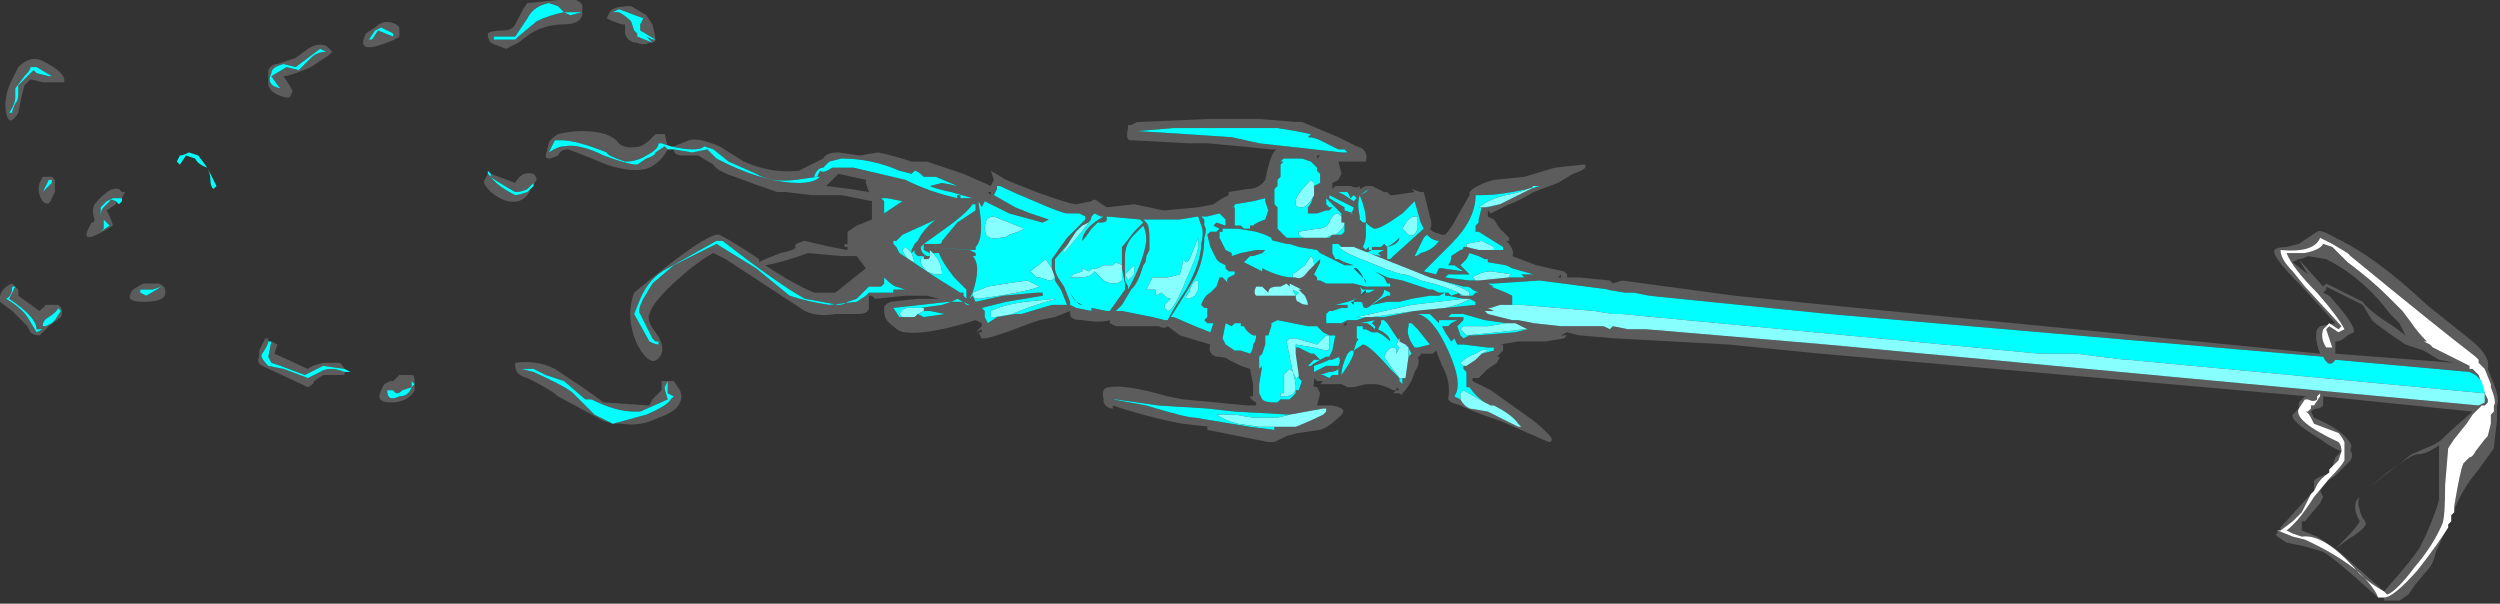 <?xml version="1.0" encoding="UTF-8" standalone="no"?>
<svg xmlns:ffdec="https://www.free-decompiler.com/flash" xmlns:xlink="http://www.w3.org/1999/xlink" ffdec:objectType="shape" height="9.9px" width="41.0px" xmlns="http://www.w3.org/2000/svg">
  <rect width="100%" height="100%" fill="#333333" stroke="none"/>
  <g transform="matrix(1.0, 0.0, 0.0, 1.0, 41.05, 7.5)">
    <path d="M-2.65 -0.1 Q-2.65 -0.2 -2.7 -0.25 -3.45 -0.6 -3.35 -0.8 L-3.25 -0.95 -3.2 -0.95 Q-3.1 -0.9 -3.05 -0.95 L-3.05 -1.0 -3.0 -1.05 -3.0 -1.0 -3.1 -0.85 -3.15 -0.85 -3.15 -0.8 -3.2 -0.75 -3.25 -0.75 Q-3.2 -0.75 -3.15 -0.65 L-3.1 -0.55 -2.7 -0.4 Q-2.65 -0.35 -2.6 -0.25 L-2.6 0.05 Q-2.65 0.15 -2.85 0.35 L-3.1 0.65 Q-3.35 1.05 -3.55 1.2 L-3.45 1.25 -3.3 1.3 Q-2.95 1.25 -2.45 1.8 -2.3 2.0 -1.95 2.2 L-1.9 2.25 Q-1.75 2.2 -1.45 1.8 -1.15 1.45 -1.0 1.1 -0.95 1.0 -0.95 0.45 L-0.9 -0.15 -0.8 -0.3 -0.6 -0.55 -0.5 -0.7 -0.35 -0.85 -0.3 -0.85 -0.25 -0.9 -0.25 -0.95 -0.3 -1.05 -0.4 -1.35 -0.5 -1.45 -0.55 -1.45 -0.55 -1.5 -1.15 -1.8 -1.2 -1.85 -1.3 -1.9 -1.25 -1.9 Q-1.4 -2.05 -1.5 -2.2 L-1.65 -2.4 -1.9 -2.65 Q-2.15 -2.9 -2.55 -3.2 L-2.8 -3.45 -2.95 -3.5 Q-3.0 -3.4 -3.25 -3.35 L-3.55 -3.35 Q-3.45 -3.1 -3.05 -2.7 -2.7 -2.3 -2.6 -2.1 L-2.7 -2.05 -2.85 -2.15 -2.9 -2.1 -2.8 -1.8 -2.9 -1.8 Q-3.0 -1.95 -2.95 -2.1 L-2.85 -2.2 -2.7 -2.1 -2.65 -2.15 -3.25 -2.8 -3.45 -3.05 Q-3.65 -3.25 -3.65 -3.4 -3.1 -3.35 -3.0 -3.6 L-2.8 -3.5 -2.55 -3.35 -2.5 -3.3 Q-1.1 -2.15 -0.45 -1.65 L-0.4 -1.6 -0.4 -1.55 -0.3 -1.45 -0.2 -1.2 -0.2 -1.15 Q-0.1 -0.9 -0.15 -0.85 L-0.15 -0.75 -0.2 -0.7 -0.2 -0.55 -0.25 -0.35 Q-0.3 -0.3 -0.45 -0.1 -0.5 0.0 -0.55 0.0 L-0.65 0.1 Q-0.7 0.2 -0.8 0.8 L-0.8 0.9 -0.85 0.95 -0.85 1.05 -0.9 1.1 -0.9 1.15 Q-1.05 1.4 -1.4 1.85 -1.8 2.3 -1.95 2.3 L-2.05 2.3 Q-2.1 2.15 -2.35 1.9 -2.7 1.6 -3.25 1.35 L-3.45 1.3 -3.7 1.2 -3.65 1.2 -3.45 1.05 -3.3 0.9 -3.15 0.6 -3.1 0.55 -3.05 0.45 Q-3.0 0.35 -2.85 0.25 L-2.85 0.2 -2.7 0.05 -2.65 -0.1" fill="#ffffff" fill-rule="evenodd" stroke="none"/>
    <path d="M-40.65 -6.25 L-40.8 -6.05 -40.8 -5.9 Q-40.8 -5.8 -40.9 -5.65 L-40.85 -5.65 Q-40.85 -5.7 -40.8 -5.8 -40.75 -5.85 -40.75 -5.95 L-40.75 -6.1 -40.5 -6.35 -40.45 -6.3 -40.25 -6.25 -40.2 -6.25 -40.45 -6.4 -40.55 -6.4 Q-40.55 -6.35 -40.65 -6.25 M-40.65 -6.1 L-40.7 -5.9 -40.75 -5.65 Q-40.9 -5.4 -40.95 -5.65 -41.0 -5.9 -40.85 -6.2 L-40.75 -6.4 Q-40.55 -6.6 -40.35 -6.5 -39.95 -6.3 -40.0 -6.15 L-40.35 -6.15 -40.55 -6.2 -40.65 -6.1 M-40.85 -2.8 Q-40.85 -2.65 -40.95 -2.6 -40.7 -2.45 -40.6 -2.3 L-40.45 -2.05 -40.35 -2.1 -40.45 -2.1 Q-40.45 -2.3 -40.9 -2.6 L-40.8 -2.8 -40.85 -2.8 M-34.85 -6.75 Q-35.2 -6.65 -35.05 -6.95 L-34.9 -7.05 Q-34.75 -7.2 -34.55 -7.1 L-34.5 -7.05 -34.5 -6.9 Q-34.55 -6.85 -34.85 -6.75 M-41.05 -2.65 Q-41.0 -2.8 -40.85 -2.85 L-40.75 -2.75 -40.75 -2.65 -40.4 -2.4 -40.3 -2.5 -40.1 -2.5 Q-40.0 -2.45 -40.05 -2.3 L-40.25 -2.15 -40.4 -2.0 Q-40.5 -2.0 -40.55 -2.05 L-40.6 -2.15 -40.85 -2.4 -41.05 -2.55 -41.05 -2.65 M-35.0 -6.85 L-34.95 -6.85 -34.85 -7.0 -34.6 -6.9 -34.6 -6.95 -34.8 -7.05 -34.9 -7.0 -35.0 -6.85 M-35.65 -6.6 L-35.95 -6.4 Q-36.3 -6.25 -36.4 -6.25 L-36.3 -6.1 -36.25 -6.0 -36.3 -5.9 -36.35 -5.9 Q-36.6 -5.95 -36.65 -6.1 L-36.65 -6.35 Q-36.6 -6.45 -36.5 -6.45 L-36.2 -6.55 -36.0 -6.7 Q-35.85 -6.8 -35.7 -6.75 L-35.6 -6.65 -35.65 -6.6 M-35.7 -6.65 L-35.8 -6.7 -36.2 -6.4 -36.4 -6.45 Q-36.6 -6.4 -36.6 -6.3 -36.7 -6.1 -36.45 -6.05 -36.5 -6.1 -36.6 -6.25 L-36.35 -6.4 -36.15 -6.35 -35.95 -6.55 Q-35.85 -6.65 -35.7 -6.65 M-40.15 -4.55 L-40.15 -4.35 -40.2 -4.25 Q-40.25 -4.1 -40.35 -4.2 -40.45 -4.35 -40.4 -4.5 L-40.35 -4.6 -40.2 -4.6 -40.15 -4.55 M-40.25 -4.55 L-40.35 -4.35 -40.2 -4.5 -40.2 -4.55 -40.25 -4.55 M-39.1 -4.25 L-39.2 -4.25 -39.3 -4.2 -39.4 -4.1 -39.4 -3.95 Q-39.4 -4.05 -39.35 -4.1 L-39.25 -4.2 Q-39.25 -4.25 -39.15 -4.2 L-39.15 -4.15 -39.3 -4.05 Q-39.2 -3.85 -39.2 -3.8 -39.75 -3.45 -39.6 -3.75 L-39.55 -3.85 Q-39.5 -3.85 -39.5 -3.9 -39.55 -4.05 -39.5 -4.15 -39.25 -4.45 -39.1 -4.4 L-39.05 -4.35 -39.0 -4.35 -39.05 -4.25 -39.1 -4.25 M-39.35 -3.75 L-39.4 -3.7 -39.25 -3.8 -39.35 -3.9 -39.35 -3.75 M-38.45 -2.85 Q-38.3 -2.8 -38.35 -2.65 -38.4 -2.55 -38.7 -2.55 -39.0 -2.55 -38.9 -2.7 -38.9 -2.75 -38.7 -2.85 L-38.45 -2.85 M-38.75 -2.75 L-38.75 -2.7 -38.65 -2.65 -38.4 -2.8 -38.55 -2.75 -38.75 -2.75 M-40.05 -2.4 L-40.1 -2.45 Q-40.1 -2.4 -40.25 -2.3 -40.35 -2.25 -40.35 -2.15 L-40.3 -2.15 -40.2 -2.2 -40.15 -2.25 -40.05 -2.4 M-36.6 -1.9 L-36.5 -1.85 -36.55 -1.7 -36.0 -1.45 Q-35.95 -1.5 -35.75 -1.55 L-35.5 -1.55 Q-35.45 -1.55 -35.4 -1.45 L-35.75 -1.5 -36.05 -1.35 -36.45 -1.5 -36.6 -1.55 -36.65 -1.65 -36.6 -1.9 M-35.4 -1.4 L-35.4 -1.35 Q-35.45 -1.35 -35.55 -1.35 L-35.75 -1.35 -35.9 -1.25 Q-35.9 -1.2 -36.0 -1.15 L-36.75 -1.5 Q-36.85 -1.55 -36.8 -1.65 L-36.8 -1.75 -36.7 -1.95 -36.65 -1.95 -36.65 -1.9 Q-36.65 -1.85 -36.75 -1.7 -36.8 -1.65 -36.65 -1.5 L-36.4 -1.45 -36.0 -1.3 -35.8 -1.4 Q-35.65 -1.5 -35.4 -1.4 M-34.8 -1.1 L-34.75 -1.2 -34.65 -1.25 -34.6 -1.25 -34.5 -1.35 -34.3 -1.35 Q-34.25 -1.35 -34.25 -1.25 L-34.25 -1.1 Q-34.35 -0.9 -34.65 -0.9 -34.9 -0.9 -34.8 -1.1 M-32.4 -7.2 L-32.6 -6.9 -32.95 -6.9 -32.95 -6.85 -32.6 -6.85 -32.55 -6.9 -32.25 -7.15 Q-32.05 -7.25 -31.8 -7.3 L-31.7 -7.25 -31.5 -7.3 -31.8 -7.3 -31.9 -7.4 -32.05 -7.45 Q-32.3 -7.4 -32.4 -7.2 M-30.85 -7.1 L-31.0 -7.15 -31.1 -7.2 -31.05 -7.3 Q-31.0 -7.4 -30.7 -7.4 L-30.45 -7.25 -30.35 -7.1 Q-30.3 -6.9 -30.3 -6.85 -30.3 -6.8 -30.4 -6.8 -30.5 -6.75 -30.6 -6.8 -30.75 -6.8 -30.8 -6.95 -30.8 -7.0 -30.8 -7.1 L-30.85 -7.1 M-32.6 -7.1 Q-32.45 -7.4 -32.4 -7.45 L-31.9 -7.5 -31.6 -7.5 Q-31.5 -7.45 -31.5 -7.4 L-31.5 -7.25 Q-31.55 -7.1 -31.8 -7.1 -32.1 -7.1 -32.35 -6.95 L-32.55 -6.8 Q-32.65 -6.75 -32.75 -6.7 -32.9 -6.75 -33.0 -6.8 -33.05 -6.85 -33.05 -6.95 -33.0 -7.0 -32.8 -7.0 -32.65 -7.0 -32.6 -7.1 M-30.9 -7.3 Q-30.8 -7.25 -30.7 -7.15 L-30.65 -7.0 -30.6 -6.95 -30.6 -6.9 -30.35 -6.8 -30.45 -6.9 -30.35 -6.85 -30.3 -6.85 -30.55 -7.0 Q-30.55 -7.05 -30.55 -7.1 L-30.5 -7.2 -30.9 -7.35 -31.0 -7.3 -30.9 -7.3 M-30.0 -5.05 L-29.7 -5.0 -29.45 -5.05 -29.3 -4.9 -29.1 -4.8 Q-28.45 -4.5 -27.95 -4.5 -27.7 -4.5 -27.6 -4.6 L-27.65 -4.6 -28.0 -4.55 Q-28.4 -4.5 -28.65 -4.65 L-29.1 -4.85 -29.35 -5.05 -29.5 -5.1 Q-29.6 -5.0 -30.05 -5.1 L-30.2 -5.15 -30.25 -5.15 Q-30.25 -5.05 -30.45 -4.95 -30.6 -4.85 -30.8 -4.85 -31.1 -4.95 -31.1 -5.0 -31.6 -5.2 -31.85 -5.2 L-31.95 -5.2 -32.05 -5.0 Q-31.9 -5.1 -31.8 -5.1 -31.55 -5.15 -31.15 -4.95 -30.75 -4.8 -30.6 -4.8 L-30.45 -4.9 Q-30.3 -4.95 -30.3 -5.0 L-30.15 -5.1 -30.1 -5.05 Q-30.2 -4.85 -30.4 -4.75 -30.65 -4.65 -31.1 -4.8 -31.7 -5.05 -31.75 -5.05 -31.85 -5.05 -31.9 -4.95 -32.1 -4.85 -32.1 -4.95 L-32.05 -5.15 Q-32.05 -5.2 -31.9 -5.3 -31.7 -5.35 -31.5 -5.35 -31.05 -5.35 -30.9 -5.15 -30.8 -5.05 -30.55 -5.1 -30.45 -5.15 -30.4 -5.2 L-30.3 -5.3 -30.15 -5.3 -30.1 -5.1 -30.0 -5.1 -29.75 -5.2 Q-29.6 -5.25 -29.25 -5.1 L-28.85 -4.85 Q-28.4 -4.65 -27.95 -4.7 L-27.55 -4.9 Q-27.5 -5.0 -27.3 -5.0 L-26.95 -4.95 -26.65 -5.0 Q-26.4 -4.95 -26.1 -4.85 L-25.85 -4.85 -25.25 -4.65 -24.8 -4.45 -24.75 -4.55 -24.8 -4.7 -24.55 -4.55 -24.05 -4.35 Q-23.5 -4.15 -23.4 -4.15 L-23.15 -4.2 Q-23.1 -4.25 -23.05 -4.2 L-22.9 -4.1 -22.45 -4.15 -22.2 -4.1 Q-22.0 -4.05 -21.95 -4.05 L-21.4 -4.1 -21.15 -4.15 -21.0 -4.25 -20.9 -4.3 -20.9 -4.35 -20.6 -4.4 Q-20.4 -4.4 -20.3 -4.55 -20.2 -5.05 -20.1 -5.05 L-20.2 -5.05 -20.7 -5.1 -21.25 -5.15 -21.55 -5.15 -22.5 -5.2 Q-22.6 -5.2 -22.55 -5.4 L-22.55 -5.45 -22.5 -5.45 -22.4 -5.5 -22.35 -5.5 -21.2 -5.55 -20.4 -5.55 -19.8 -5.5 -19.7 -5.5 -19.1 -5.25 -18.8 -5.1 Q-18.6 -5.05 -18.65 -4.85 L-19.1 -4.85 -19.05 -4.65 -19.1 -4.55 -19.2 -4.5 -19.2 -4.4 -19.15 -4.45 -18.9 -4.45 Q-18.8 -4.4 -18.75 -4.45 L-18.75 -4.4 -18.65 -4.45 -18.55 -4.45 Q-18.45 -4.4 -18.35 -4.35 L-18.3 -4.35 -18.25 -4.3 -18.2 -4.3 -17.85 -4.35 -17.9 -4.4 -17.75 -4.35 -17.7 -4.35 -17.6 -3.95 Q-17.55 -3.8 -17.6 -3.75 L-17.55 -3.7 -17.4 -3.65 -17.35 -3.65 Q-17.25 -3.75 -17.15 -3.95 L-16.95 -4.3 -16.95 -4.35 -16.9 -4.4 -16.9 -4.4 Q-16.75 -4.5 -16.55 -4.55 L-16.05 -4.6 -15.55 -4.75 -15.1 -4.8 -15.05 -4.8 -15.05 -4.75 Q-15.1 -4.7 -15.25 -4.65 L-15.5 -4.5 -15.9 -4.35 Q-16.15 -4.2 -16.3 -4.15 L-16.6 -4.0 -16.65 -4.05 -16.65 -3.95 -16.55 -3.9 -16.45 -3.75 -16.3 -3.6 -16.3 -3.55 -16.35 -3.55 -16.3 -3.5 Q-16.2 -3.35 -16.25 -3.3 L-15.85 -3.15 Q-15.65 -3.1 -15.4 -3.05 L-15.35 -3.0 -15.35 -2.95 -15.15 -2.95 -14.65 -2.9 -14.6 -2.85 -14.45 -2.9 -12.6 -2.65 -11.1 -2.5 -6.5 -2.05 -3.0 -1.7 Q-3.1 -1.95 -3.05 -2.1 L-3.0 -2.15 -2.75 -2.2 -3.3 -2.8 Q-3.8 -3.3 -3.75 -3.4 -3.7 -3.45 -3.55 -3.45 L-3.35 -3.5 -3.05 -3.7 Q-3.0 -3.75 -2.75 -3.6 -2.1 -3.3 -1.25 -2.5 L-0.5 -1.9 Q-0.2 -1.65 -0.25 -1.45 L-0.15 -1.2 Q-0.05 -0.95 -0.1 -0.85 L-0.1 -0.6 Q-0.15 -0.2 -0.15 -0.15 L-0.4 0.2 Q-0.65 0.5 -0.75 0.75 L-0.8 0.85 -0.8 0.9 -0.8 0.8 Q-0.7 0.2 -0.65 0.1 L-0.55 0.0 Q-0.5 0.0 -0.45 -0.1 -0.3 -0.3 -0.25 -0.35 L-0.2 -0.55 -0.2 -0.7 -0.15 -0.75 -0.15 -0.85 Q-0.1 -0.9 -0.2 -1.15 L-0.2 -1.2 -0.3 -1.45 -0.4 -1.55 -0.4 -1.6 -0.45 -1.65 Q-1.1 -2.15 -2.5 -3.3 L-2.55 -3.35 -2.8 -3.5 -3.0 -3.6 Q-3.1 -3.35 -3.65 -3.4 -3.65 -3.25 -3.45 -3.05 L-3.25 -2.8 -2.65 -2.15 -2.7 -2.1 -2.85 -2.2 -2.95 -2.1 Q-3.0 -1.95 -2.9 -1.8 L-2.8 -1.8 -2.9 -2.1 -2.85 -2.15 -2.7 -2.05 -2.6 -2.1 Q-2.7 -2.3 -3.05 -2.7 -3.45 -3.1 -3.55 -3.35 L-3.25 -3.35 Q-3.0 -3.4 -2.95 -3.5 L-2.8 -3.45 -2.55 -3.2 Q-2.15 -2.9 -1.9 -2.65 L-1.65 -2.4 -1.5 -2.2 Q-1.4 -2.05 -1.25 -1.9 L-1.3 -1.9 -1.2 -1.85 -1.15 -1.8 -0.55 -1.5 -0.55 -1.45 -0.5 -1.45 -0.4 -1.35 -0.3 -1.05 -0.25 -0.95 -0.25 -0.9 -0.3 -0.85 -0.35 -0.85 -0.5 -0.7 -0.6 -0.55 -0.8 -0.3 -0.9 -0.15 -0.95 0.45 Q-0.95 1.0 -1.0 1.1 -1.15 1.45 -1.45 1.8 -1.75 2.2 -1.9 2.25 L-1.95 2.2 Q-2.3 2.0 -2.45 1.8 -2.95 1.25 -3.3 1.3 L-3.45 1.25 -3.55 1.2 Q-3.35 1.05 -3.1 0.65 L-2.85 0.35 Q-2.65 0.15 -2.6 0.05 L-2.6 -0.25 Q-2.65 -0.35 -2.7 -0.4 L-3.1 -0.55 -3.15 -0.65 Q-3.2 -0.75 -3.25 -0.75 L-3.2 -0.75 -3.15 -0.8 -3.15 -0.85 -3.1 -0.85 -3.0 -1.0 -3.0 -1.05 -3.05 -1.0 -3.05 -0.95 Q-3.1 -0.9 -3.2 -0.95 L-3.25 -0.95 -3.35 -0.8 Q-3.45 -0.6 -2.7 -0.25 -2.65 -0.2 -2.65 -0.1 -2.8 -0.15 -3.0 -0.3 -3.5 -0.6 -3.45 -0.7 L-3.35 -0.8 -3.35 -0.9 -3.25 -1.0 -3.2 -1.0 -6.6 -1.3 -11.2 -1.7 -12.7 -1.85 -14.55 -1.95 -15.15 -2.0 -15.35 -2.05 -15.45 -2.0 -15.35 -2.0 -15.4 -1.95 -15.7 -1.9 -16.15 -1.9 -16.45 -1.85 -16.4 -1.85 -16.4 -1.75 -16.5 -1.65 -16.45 -1.65 -16.5 -1.55 -16.65 -1.45 -16.8 -1.3 -16.9 -1.3 -16.9 -1.25 -16.6 -1.1 -15.9 -0.6 Q-15.65 -0.4 -15.6 -0.3 -15.6 -0.25 -15.65 -0.25 L-16.45 -0.6 Q-16.9 -0.75 -17.1 -0.85 L-17.25 -0.9 -17.3 -0.95 Q-17.25 -1.25 -17.4 -1.5 L-17.5 -1.75 -17.55 -1.7 -17.75 -1.7 Q-17.75 -1.65 -17.8 -1.65 -17.75 -1.55 -17.85 -1.4 -17.9 -1.2 -18.05 -1.05 -18.05 -1.0 -18.1 -1.05 L-18.2 -1.05 -18.15 -1.1 -18.2 -1.1 Q-18.4 -1.2 -18.5 -1.2 L-18.65 -1.2 -18.85 -1.15 -18.95 -1.15 -19.05 -1.2 -19.4 -1.2 -19.35 -1.25 -19.45 -1.25 -19.5 -1.3 -19.5 -1.2 Q-19.55 -1.15 -19.4 -1.15 L-19.45 -1.15 -19.4 -1.05 -19.45 -0.85 -19.2 -0.85 Q-18.9 -0.8 -19.1 -0.65 -19.25 -0.5 -19.4 -0.45 L-19.75 -0.4 -19.95 -0.35 -20.15 -0.25 -20.25 -0.25 -21.25 -0.45 -21.25 -0.5 -21.2 -0.5 -21.65 -0.55 Q-22.2 -0.65 -22.8 -0.85 L-22.8 -0.8 Q-22.9 -0.8 -22.95 -0.9 L-22.95 -0.95 Q-23.0 -1.15 -22.85 -1.15 -22.6 -1.2 -21.9 -1.0 L-21.65 -0.95 -21.1 -0.9 -20.6 -0.85 -20.45 -0.85 -20.45 -0.9 Q-20.55 -0.95 -20.55 -1.0 L-20.5 -1.0 -20.5 -1.15 -20.5 -1.2 -20.55 -1.45 -20.7 -1.5 -20.9 -1.6 Q-20.95 -1.65 -21.1 -1.65 -21.25 -1.7 -21.2 -1.85 L-21.7 -2.0 -21.9 -2.15 Q-21.95 -2.1 -22.05 -2.15 L-22.75 -2.15 -22.85 -2.2 -22.85 -2.25 Q-23.0 -2.2 -23.3 -2.25 -23.5 -2.25 -23.5 -2.35 L-23.5 -2.4 -23.75 -2.3 -24.0 -2.25 -24.15 -2.2 -24.55 -2.05 Q-24.85 -1.95 -24.9 -1.95 -25.0 -1.95 -24.95 -1.95 L-25.0 -2.05 -24.95 -2.05 -24.95 -2.1 -25.05 -2.05 -24.95 -2.15 -24.95 -2.2 -25.05 -2.25 Q-25.85 -2.0 -26.2 -2.05 -26.3 -2.05 -26.4 -2.15 -26.55 -2.25 -26.55 -2.4 L-26.55 -2.45 Q-26.55 -2.5 -26.45 -2.55 L-26.0 -2.6 -25.65 -2.6 -25.85 -2.65 -26.2 -2.65 -26.7 -2.6 -26.75 -2.65 -26.8 -2.65 -26.8 -2.45 Q-26.8 -2.35 -27.0 -2.35 L-27.35 -2.35 Q-27.65 -2.3 -27.85 -2.4 L-29.15 -3.25 -29.35 -3.35 Q-29.55 -3.25 -29.9 -2.95 -30.35 -2.55 -30.4 -2.35 -30.45 -2.25 -30.3 -2.05 -30.15 -1.85 -30.2 -1.7 -30.35 -1.4 -30.6 -1.85 -30.8 -2.3 -30.65 -2.7 -29.45 -3.7 -29.25 -3.65 -29.05 -3.55 -28.6 -3.25 L-28.6 -3.2 -28.5 -3.25 -28.25 -3.35 Q-28.0 -3.4 -28.0 -3.45 -28.05 -3.5 -27.85 -3.55 -27.45 -3.45 -27.15 -3.4 L-27.15 -3.45 -27.2 -3.45 -27.2 -3.5 -27.15 -3.5 -27.15 -3.7 -27.0 -3.8 -26.75 -3.9 -26.75 -4.2 -27.25 -4.3 -27.75 -4.3 -28.15 -4.35 -28.3 -4.35 Q-28.6 -4.45 -29.0 -4.6 -29.3 -4.7 -29.35 -4.8 L-29.6 -4.95 -29.85 -4.95 Q-30.0 -4.95 -30.0 -5.05 M-1.95 2.2 L-1.65 1.85 Q-1.4 1.55 -1.35 1.45 -1.15 1.05 -1.05 0.7 L-1.05 0.2 Q-1.05 -0.05 -1.05 -0.2 -1.25 -0.05 -1.4 -0.05 -1.5 -0.05 -1.9 0.25 L-2.2 0.5 -1.95 0.3 -1.5 -0.05 -1.15 -0.2 Q-1.05 -0.25 -1.0 -0.3 -0.85 -0.45 -0.5 -0.75 L-2.95 -1.0 -2.95 -0.85 Q-3.0 -0.8 -3.05 -0.8 -3.1 -0.8 -3.15 -0.75 L-3.1 -0.65 Q-2.75 -0.5 -2.6 -0.35 -2.45 -0.2 -2.5 -0.15 L-2.5 -0.1 Q-2.45 -0.05 -2.5 0.05 L-2.75 0.3 -2.9 0.4 -3.0 0.55 -2.95 0.65 -3.0 0.75 -3.25 1.05 -3.3 1.05 -3.3 1.2 -3.05 1.3 -2.75 1.5 -2.6 1.35 Q-2.4 1.15 -2.35 1.05 L-2.4 0.95 Q-2.45 0.8 -2.4 0.7 L-2.35 0.65 Q-2.4 0.75 -2.35 0.85 -2.35 0.9 -2.3 1.0 -2.25 1.05 -2.25 1.1 -2.3 1.2 -2.55 1.35 L-2.75 1.5 Q-2.45 1.75 -1.95 2.2 M-33.05 -4.65 L-33.0 -4.6 Q-32.9 -4.45 -32.6 -4.3 -32.55 -4.3 -32.4 -4.35 L-32.3 -4.45 -32.3 -4.5 -32.4 -4.4 Q-32.5 -4.35 -32.6 -4.35 -32.95 -4.55 -33.0 -4.6 L-33.0 -4.65 -32.6 -4.5 Q-32.5 -4.7 -32.3 -4.65 -32.25 -4.6 -32.25 -4.55 L-32.35 -4.4 Q-32.4 -4.25 -32.55 -4.2 -32.75 -4.15 -33.0 -4.35 -33.15 -4.5 -33.1 -4.55 L-33.05 -4.65 M-34.7 -1.1 Q-34.7 -0.9 -34.5 -1.0 -34.35 -1.0 -34.3 -1.15 L-34.25 -1.2 -34.3 -1.25 -34.3 -1.15 -34.45 -1.1 Q-34.55 -1.0 -34.6 -1.1 L-34.7 -1.1 M-32.6 -1.55 Q-32.25 -1.6 -31.95 -1.45 L-31.5 -1.15 -31.15 -0.9 -30.4 -0.85 -30.35 -0.95 -30.2 -1.1 -30.2 -1.25 -30.0 -1.25 -29.9 -1.1 Q-29.85 -1.0 -29.9 -0.9 -29.95 -0.75 -30.25 -0.65 -30.55 -0.5 -30.85 -0.55 -31.1 -0.55 -31.25 -0.65 L-31.9 -1.0 Q-32.0 -1.1 -32.4 -1.3 -32.6 -1.35 -32.6 -1.5 L-32.6 -1.55 M-32.3 -1.45 L-32.5 -1.45 -32.3 -1.4 Q-31.75 -1.15 -31.65 -1.05 L-31.3 -0.7 -31.0 -0.55 -30.45 -0.7 Q-30.1 -0.85 -30.05 -0.95 L-30.0 -1.0 -30.1 -1.05 -30.1 -1.25 -30.15 -1.15 Q-30.15 -1.1 -30.1 -0.95 L-30.55 -0.75 -30.65 -0.75 Q-30.95 -0.75 -31.35 -0.95 L-31.45 -0.95 -31.8 -1.25 -32.1 -1.35 -32.3 -1.45 M-29.3 -3.5 L-28.65 -3.1 -28.1 -2.65 Q-27.8 -2.55 -27.45 -2.5 L-27.0 -2.55 -26.85 -2.65 -26.8 -2.7 -26.4 -2.7 -26.4 -2.75 -26.2 -2.75 -26.35 -2.8 Q-26.4 -2.8 -26.55 -2.95 L-26.55 -2.85 -26.6 -2.8 -26.8 -2.8 -27.0 -2.6 -27.15 -2.55 Q-27.2 -2.5 -27.3 -2.5 L-27.85 -2.6 Q-28.3 -2.85 -29.2 -3.55 L-29.3 -3.55 -30.1 -3.1 Q-30.4 -2.95 -30.55 -2.6 L-30.65 -2.35 -30.4 -1.9 Q-30.3 -1.85 -30.25 -1.85 L-30.25 -1.9 -30.3 -1.9 -30.35 -1.95 -30.55 -2.35 Q-30.6 -2.4 -30.5 -2.6 L-30.35 -2.85 -30.0 -3.15 -29.3 -3.5 M-23.8 -3.1 L-23.8 -3.25 -23.55 -3.6 -23.25 -3.9 -23.25 -3.95 -23.35 -4.0 -23.55 -4.0 Q-23.6 -4.0 -23.85 -4.1 -24.45 -4.35 -24.65 -4.45 L-24.7 -4.45 -24.7 -4.4 -24.75 -4.3 -24.4 -4.1 -24.15 -4.0 -23.85 -3.9 -23.95 -3.85 -24.5 -4.0 -24.9 -4.2 -24.95 -4.1 -25.0 -4.2 -25.0 -4.15 Q-24.9 -3.6 -25.05 -3.45 L-25.05 -3.4 -25.1 -3.4 -25.9 -3.45 -25.9 -3.5 -25.95 -3.45 Q-25.95 -3.35 -25.85 -3.3 L-25.8 -3.3 Q-25.8 -3.25 -25.85 -3.25 L-25.9 -3.25 -25.9 -3.3 -26.0 -3.3 -26.05 -3.35 -26.05 -3.4 -26.1 -3.35 -26.1 -3.4 -26.05 -3.5 -26.0 -3.55 Q-25.9 -3.75 -25.7 -3.9 L-26.25 -3.65 -26.35 -3.55 -26.4 -3.55 -26.4 -3.5 -26.35 -3.45 -26.3 -3.35 -25.7 -2.95 -25.3 -2.7 -25.25 -2.7 -25.25 -2.65 -25.2 -2.6 -25.2 -2.75 -25.4 -2.95 Q-25.6 -3.2 -25.65 -3.35 L-25.75 -3.35 -25.8 -3.4 -25.8 -3.35 -25.9 -3.4 -25.9 -3.45 -25.15 -3.4 -25.05 -3.35 -25.05 -3.3 -25.1 -3.3 Q-24.95 -3.15 -25.1 -2.7 L-25.15 -2.6 -25.1 -2.65 -25.05 -2.55 -24.6 -2.65 -24.05 -2.7 -23.95 -2.7 -23.95 -2.65 -24.55 -2.55 -24.95 -2.45 -24.9 -2.4 -24.9 -2.3 -24.85 -2.2 -24.7 -2.3 -24.4 -2.35 -24.3 -2.35 -23.8 -2.5 -23.55 -2.5 -23.65 -2.75 -23.75 -2.9 -23.75 -2.95 -23.8 -3.1 M-26.05 -4.7 L-26.1 -4.65 -26.3 -4.7 Q-26.75 -4.9 -27.25 -4.9 L-27.45 -4.85 -27.55 -4.75 Q-27.65 -4.75 -27.7 -4.6 L-27.65 -4.6 -27.6 -4.7 Q-27.55 -4.65 -27.4 -4.75 L-27.05 -4.75 -26.2 -4.55 Q-25.8 -4.35 -25.35 -4.25 L-25.35 -4.3 -25.3 -4.3 -25.3 -4.25 -25.1 -4.25 -25.45 -4.35 Q-25.7 -4.4 -25.8 -4.45 L-25.6 -4.5 -25.35 -4.45 -25.7 -4.6 -25.9 -4.6 Q-26.0 -4.7 -26.05 -4.7 M-25.5 -4.25 L-25.5 -4.25 M-25.6 -3.55 L-25.35 -3.85 -25.05 -4.05 -25.05 -4.15 -25.1 -4.15 Q-25.2 -4.0 -25.55 -3.75 L-25.9 -3.5 -25.65 -3.5 Q-25.6 -3.5 -25.6 -3.55 M-25.0 -4.35 L-25.0 -4.35 M-24.85 -4.35 L-24.8 -4.3 -24.8 -4.35 -24.85 -4.35 M-23.2 -3.85 L-23.3 -3.8 -23.45 -3.6 -23.75 -3.25 -23.75 -3.1 Q-23.75 -3.05 -23.7 -2.95 L-23.6 -2.8 -23.5 -2.55 -23.5 -2.5 -23.4 -2.45 -23.15 -2.4 -23.15 -2.45 -22.9 -2.4 -22.85 -2.4 -22.6 -2.75 -22.6 -2.85 -22.65 -3.1 -22.65 -3.45 Q-22.6 -3.5 -22.45 -3.7 L-22.3 -3.85 -22.35 -3.9 -22.9 -3.95 -22.9 -3.9 Q-22.9 -3.85 -23.0 -3.85 L-23.05 -3.85 -23.15 -3.75 Q-23.25 -3.6 -23.3 -3.55 -23.3 -3.75 -22.95 -3.95 L-23.0 -3.95 -23.1 -4.0 -23.15 -3.95 Q-23.15 -3.9 -23.2 -3.85 M-26.85 -4.55 L-27.3 -4.65 -27.5 -4.45 -27.1 -4.4 -26.8 -4.35 -26.85 -4.5 -26.85 -4.55 M-26.55 -4.2 L-26.55 -4.0 -26.25 -4.2 -26.5 -4.25 -26.6 -4.25 -26.55 -4.2 M-26.85 -3.1 L-27.0 -3.3 -27.25 -3.3 -27.8 -3.35 Q-28.2 -3.2 -28.5 -3.15 -28.05 -2.85 -27.7 -2.7 L-27.35 -2.7 -26.85 -3.1 M-25.95 -2.45 L-25.6 -2.5 -25.45 -2.55 -25.5 -2.55 -26.4 -2.45 -26.3 -2.3 -26.2 -2.3 -26.05 -2.3 -26.0 -2.35 -25.9 -2.3 -25.55 -2.35 -25.8 -2.4 -25.9 -2.4 -25.9 -2.45 -25.95 -2.45 M-25.45 -2.55 L-25.25 -2.55 -25.2 -2.5 -25.15 -2.5 -25.35 -2.6 -25.45 -2.55 M-25.15 -2.4 L-25.15 -2.4 M-19.8 -5.35 L-20.1 -5.4 -21.8 -5.4 -22.4 -5.35 -21.6 -5.3 -20.85 -5.25 -20.4 -5.15 -19.05 -5.0 -18.95 -5.0 -19.0 -5.05 -19.1 -5.05 -19.4 -5.2 Q-19.5 -5.25 -19.6 -5.25 L-19.55 -5.3 -19.8 -5.35 M-19.4 -4.75 L-19.4 -4.75 M-19.4 -4.95 L-19.45 -4.95 -19.45 -4.9 -19.4 -4.95 M-19.05 -3.9 L-19.05 -4.0 -19.3 -4.25 -19.3 -4.15 -19.25 -4.1 -19.2 -4.1 -19.25 -4.05 -19.3 -4.05 -19.45 -4.0 Q-19.55 -4.0 -19.6 -4.0 L-19.6 -4.1 Q-19.5 -4.2 -19.5 -4.45 L-19.4 -4.5 -19.4 -4.65 -19.45 -4.7 -19.45 -4.75 -19.55 -4.85 -19.7 -4.9 -20.0 -4.9 -20.05 -4.85 -20.0 -4.85 -20.05 -4.8 -20.05 -4.6 -20.1 -4.55 -20.1 -4.45 -20.15 -4.4 -20.15 -4.15 -20.1 -4.1 -20.1 -3.75 -19.95 -3.6 -19.3 -3.6 -19.25 -3.6 -19.2 -3.65 -19.15 -3.65 -19.05 -3.65 -19.0 -3.7 -19.0 -3.85 -19.05 -3.85 -19.05 -3.9 M-19.9 -5.0 L-19.9 -5.0 M-20.25 -4.25 L-20.2 -4.25 -20.25 -4.25 M-19.0 -4.05 L-18.85 -4.0 -18.9 -4.0 Q-18.85 -4.05 -18.85 -4.1 L-19.25 -4.3 -19.25 -4.25 -19.0 -4.1 -19.0 -4.05 M-18.95 -4.35 L-19.1 -4.35 -19.0 -4.3 -18.85 -4.2 -18.8 -4.25 -18.85 -4.3 -18.9 -4.25 -18.95 -4.35 M-18.65 -4.35 L-18.75 -4.3 Q-18.8 -4.15 -18.75 -3.95 L-18.75 -3.9 -18.7 -3.85 -18.65 -3.85 -18.65 -3.65 Q-18.65 -3.55 -18.7 -3.45 L-18.65 -3.4 -18.6 -3.45 -18.6 -3.4 -18.55 -3.4 -18.55 -3.45 -18.4 -3.45 -18.35 -3.5 -18.3 -3.45 Q-18.2 -3.5 -18.1 -3.6 -18.1 -3.5 -18.3 -3.45 -18.3 -3.4 -18.3 -3.35 L-18.3 -3.25 -18.25 -3.25 -18.2 -3.3 -17.7 -3.75 -17.75 -3.85 -17.85 -4.2 -18.05 -4.0 Q-18.4 -3.75 -18.5 -3.75 -18.55 -3.75 -18.65 -3.85 L-18.65 -3.9 Q-18.65 -4.05 -18.75 -4.3 L-18.6 -4.4 -18.65 -4.35 M-17.85 -4.35 L-17.85 -4.35 M-21.1 -3.85 L-20.95 -3.8 -20.95 -3.9 -21.05 -4.0 -21.25 -3.95 -21.35 -3.95 -21.3 -3.9 -21.3 -3.8 Q-21.25 -3.75 -21.3 -3.6 -21.3 -3.25 -21.45 -2.95 L-21.6 -2.7 -21.85 -2.3 -21.8 -2.3 -21.45 -2.15 -21.2 -2.05 -21.15 -2.2 -21.25 -2.2 -21.3 -2.25 -21.25 -2.3 -21.25 -2.45 -21.3 -2.45 -21.35 -2.5 Q-21.3 -2.65 -21.2 -2.7 L-21.1 -2.8 -21.05 -2.95 -21.0 -2.95 -20.9 -2.85 Q-20.95 -2.9 -20.9 -2.95 L-20.8 -3.0 -20.8 -3.05 -20.9 -3.05 -20.95 -3.1 -20.95 -3.15 -21.05 -3.2 -21.1 -3.25 -21.2 -3.45 -21.25 -3.65 -21.2 -3.7 -21.1 -3.7 -21.05 -3.75 -21.15 -3.8 -21.1 -3.85 M-22.05 -3.9 L-22.3 -3.9 -22.25 -3.85 Q-22.2 -3.8 -22.2 -3.6 -22.2 -3.55 -22.2 -3.4 L-22.25 -3.3 Q-22.25 -3.2 -22.3 -3.15 L-22.35 -3.0 Q-22.4 -2.85 -22.5 -2.75 L-22.65 -2.5 -22.75 -2.4 -22.65 -2.4 -22.15 -2.3 -21.95 -2.25 -21.9 -2.25 Q-21.8 -2.45 -21.6 -2.75 -21.35 -3.2 -21.35 -3.5 -21.3 -3.7 -21.35 -3.8 L-21.4 -3.95 -21.7 -3.9 -22.05 -3.9 M-22.25 -3.55 Q-22.25 -3.7 -22.3 -3.8 L-22.45 -3.65 Q-22.6 -3.5 -22.6 -3.3 L-22.6 -2.9 -22.55 -2.8 -22.55 -2.75 Q-22.3 -3.2 -22.25 -3.55 M-17.45 -3.55 Q-17.55 -3.55 -17.65 -3.65 L-17.7 -3.6 -17.85 -3.3 Q-17.8 -3.3 -17.75 -3.35 -17.55 -3.4 -17.45 -3.55 M-19.05 -3.45 L-19.1 -3.5 -19.2 -3.5 -19.2 -3.35 -19.15 -3.25 -19.1 -3.25 -19.0 -3.2 -18.85 -3.15 -19.0 -3.15 -19.4 -3.35 -19.45 -3.4 -19.75 -3.45 -19.9 -3.5 -19.95 -3.5 -20.15 -3.55 Q-20.2 -3.55 -20.2 -3.6 L-20.3 -3.65 -20.45 -3.7 -20.75 -3.75 -21.0 -3.75 -21.0 -3.7 -21.05 -3.7 -21.05 -3.6 -20.95 -3.4 -20.85 -3.35 -20.85 -3.3 -20.7 -3.35 -20.45 -3.4 -20.3 -3.4 -20.35 -3.35 -20.5 -3.3 -20.55 -3.3 -20.65 -3.2 -20.35 -3.05 -20.35 -3.1 Q-20.05 -2.95 -19.85 -2.95 L-19.8 -2.95 Q-19.7 -2.9 -19.6 -3.05 L-19.5 -3.15 -19.4 -3.25 -19.4 -3.2 -19.5 -3.0 -19.45 -2.95 -19.45 -2.9 -19.4 -2.9 -19.3 -2.85 -18.85 -2.85 -18.65 -2.8 -18.25 -2.8 -18.25 -2.85 -18.3 -2.85 -18.35 -2.95 -18.5 -3.05 -18.3 -2.95 -18.05 -2.9 -17.6 -2.75 -17.55 -2.75 -17.45 -2.7 -17.35 -2.7 -17.45 -2.65 -17.6 -2.65 -17.9 -2.6 -18.1 -2.55 -18.3 -2.55 -18.55 -2.5 -18.4 -2.6 -18.3 -2.65 -18.25 -2.65 -18.25 -2.7 -18.35 -2.75 Q-18.35 -2.65 -18.5 -2.55 -18.6 -2.45 -18.65 -2.45 -18.7 -2.45 -18.7 -2.5 -18.7 -2.55 -18.75 -2.55 L-18.85 -2.55 -18.85 -2.6 -18.8 -2.6 -18.95 -2.55 -19.15 -2.5 -18.95 -2.5 -18.95 -2.45 -19.05 -2.45 -19.2 -2.4 -19.25 -2.4 -19.3 -2.35 -19.3 -2.2 -19.05 -2.2 -18.95 -2.25 -18.8 -2.25 -18.65 -2.3 -18.55 -2.3 -18.35 -2.3 -17.85 -2.4 -16.85 -2.5 -16.85 -2.55 -16.95 -2.6 -17.05 -2.6 -17.3 -2.65 -17.35 -2.65 -17.35 -2.7 -17.3 -2.7 -17.25 -2.65 -17.1 -2.7 -17.1 -2.65 -17.05 -2.65 -16.95 -2.65 -16.9 -2.65 -16.85 -2.7 -16.8 -2.7 -16.9 -2.75 Q-16.95 -2.8 -17.0 -2.8 L-17.05 -2.8 -17.6 -2.95 -18.85 -3.45 -18.9 -3.45 -19.05 -3.45 M-20.3 -4.25 L-20.5 -4.2 -20.8 -4.15 Q-20.8 -4.1 -20.85 -4.1 L-20.8 -4.1 -20.8 -3.8 -20.7 -3.8 -20.65 -3.75 -20.55 -3.75 -20.55 -3.8 -20.5 -3.8 Q-20.45 -3.85 -20.3 -3.9 L-20.25 -4.05 -20.3 -4.2 -20.3 -4.25 M-20.45 -2.8 Q-20.5 -2.7 -20.45 -2.65 L-19.8 -2.65 Q-19.8 -2.55 -19.75 -2.55 -19.7 -2.5 -19.6 -2.5 -19.6 -2.55 -19.65 -2.65 L-19.75 -2.75 -19.7 -2.75 -19.9 -2.85 -19.9 -2.8 -19.95 -2.85 -20.05 -2.8 -20.1 -2.8 Q-20.25 -2.8 -20.25 -2.7 L-20.35 -2.8 -20.45 -2.8 M-20.7 -2.2 L-20.8 -2.2 -20.85 -2.15 -20.95 -2.2 -21.0 -1.95 -20.95 -1.85 -20.8 -1.75 -20.7 -1.75 -20.55 -1.7 Q-20.5 -1.75 -20.5 -1.85 -20.45 -1.9 -20.45 -2.0 L-20.5 -2.0 Q-20.6 -2.05 -20.65 -2.15 L-20.7 -2.15 -20.7 -2.2 M-19.8 -1.8 L-19.75 -1.8 -19.55 -1.7 -19.5 -1.7 -19.4 -1.6 -19.5 -1.6 -19.6 -1.5 -19.55 -1.5 Q-19.5 -1.55 -19.3 -1.65 L-19.25 -1.65 -19.2 -1.75 -19.15 -2.0 -19.25 -2.0 -19.35 -2.05 -19.45 -2.15 -19.6 -2.15 -20.1 -2.25 -20.2 -2.2 -20.2 -2.15 -20.25 -2.0 -20.3 -2.0 -20.3 -1.85 -20.35 -1.7 -20.4 -1.65 -20.4 -1.45 -20.35 -1.5 -20.4 -1.2 -20.4 -1.05 -20.35 -0.95 Q-20.3 -0.9 -20.15 -0.9 L-20.1 -0.9 -20.05 -0.95 -19.9 -0.95 -19.8 -1.05 -19.8 -1.1 -19.75 -1.1 -19.7 -1.25 -19.75 -1.3 -19.75 -1.35 -19.8 -1.7 -19.8 -1.8 M-19.9 -0.7 L-20.8 -0.75 -21.25 -0.8 -22.05 -0.85 -22.75 -0.95 -22.8 -0.95 -22.25 -0.85 Q-21.6 -0.65 -21.45 -0.65 L-20.55 -0.5 -20.15 -0.45 -20.15 -0.5 -19.8 -0.5 Q-19.55 -0.6 -19.35 -0.7 L-19.3 -0.75 -19.3 -0.8 -19.35 -0.8 -19.9 -0.7 M-20.4 -1.7 L-20.4 -1.7 M-20.3 -0.85 L-20.3 -0.85 M-16.0 -4.4 Q-16.45 -4.3 -16.75 -4.3 L-16.85 -4.3 Q-16.85 -3.9 -17.25 -3.5 L-17.7 -3.05 -17.5 -3.0 -17.45 -3.1 -17.4 -3.1 -17.05 -3.05 -17.2 -3.15 -17.3 -3.15 Q-17.25 -3.2 -17.25 -3.3 L-17.1 -3.4 Q-17.05 -3.4 -17.05 -3.45 L-17.0 -3.45 -16.8 -3.4 -16.55 -3.4 -16.4 -3.4 -16.4 -3.45 -16.8 -3.7 -16.85 -3.7 -16.85 -3.8 -16.8 -3.85 -16.8 -3.9 -16.75 -4.1 -16.7 -4.1 -16.65 -4.1 -16.45 -4.15 -15.95 -4.4 -15.8 -4.45 -15.9 -4.45 -15.85 -4.45 -16.0 -4.4 M-17.85 -3.1 L-17.85 -3.1 M-18.35 -3.4 L-18.55 -3.4 -18.65 -3.35 -18.4 -3.3 -18.45 -3.35 -18.35 -3.4 M-18.65 -2.7 L-18.6 -2.7 -18.5 -2.75 -18.7 -2.75 -18.75 -2.8 Q-18.7 -2.7 -18.75 -2.65 L-18.65 -2.7 M-18.1 -1.9 L-18.3 -2.2 -18.35 -2.25 -18.4 -2.25 -18.4 -2.2 -18.45 -2.1 Q-18.25 -2.0 -18.25 -1.9 -18.35 -2.0 -18.45 -2.05 L-18.55 -2.05 -18.65 -2.1 -18.7 -2.1 -18.7 -2.15 -18.8 -2.15 -18.8 -1.95 Q-18.75 -1.95 -18.8 -1.9 L-18.85 -1.75 -18.9 -1.75 -18.95 -1.7 Q-19.05 -1.5 -19.05 -1.35 L-19.05 -1.35 Q-18.9 -1.55 -18.85 -1.7 L-18.85 -1.75 -18.7 -1.85 Q-18.6 -1.85 -18.25 -1.45 L-18.1 -1.3 -18.1 -1.25 -18.05 -1.2 Q-18.05 -1.25 -18.05 -1.3 L-18.0 -1.3 -17.95 -1.65 -17.9 -1.7 -17.95 -1.8 -18.0 -1.85 -18.1 -1.9 M-18.75 -2.2 L-18.65 -2.2 Q-18.6 -2.2 -18.5 -2.1 L-18.5 -2.15 -18.55 -2.2 -18.5 -2.25 -18.75 -2.2 M-16.75 -1.7 L-16.55 -1.75 -16.55 -1.8 -16.65 -1.8 -17.05 -1.85 -17.15 -1.85 -17.2 -1.95 -17.25 -1.9 -17.35 -2.05 -17.4 -2.15 -17.3 -2.15 -17.25 -2.2 -17.15 -2.25 -17.45 -2.25 -17.45 -2.2 -17.6 -2.35 -17.8 -2.35 Q-17.55 -2.3 -17.3 -1.75 -17.05 -1.2 -17.2 -1.0 L-17.1 -0.95 Q-17.05 -0.85 -16.95 -0.8 L-16.65 -0.75 -16.15 -0.5 -16.1 -0.5 -16.15 -0.55 Q-16.25 -0.7 -16.55 -0.85 L-16.6 -0.85 -16.7 -0.9 Q-16.85 -1.0 -16.95 -1.15 L-17.0 -1.15 -17.0 -1.4 -17.05 -1.45 -17.05 -1.5 -17.0 -1.5 -16.85 -1.6 -16.75 -1.7 M-17.8 -1.8 L-17.6 -1.85 -17.8 -2.1 -17.9 -2.2 -17.95 -2.2 -17.95 -2.15 Q-18.0 -2.0 -17.85 -1.8 L-17.8 -1.8 M-19.3 -2.1 L-19.3 -2.1 M-19.0 -2.15 L-18.95 -2.2 -19.0 -2.2 -19.0 -2.15 M-19.1 -1.65 L-19.05 -1.65 Q-19.1 -1.65 -19.2 -1.6 L-19.25 -1.6 Q-19.35 -1.55 -19.5 -1.5 L-19.5 -1.4 -19.3 -1.5 -19.1 -1.5 -19.1 -1.5 Q-19.05 -1.6 -19.1 -1.65 M-19.1 -1.35 L-19.1 -1.45 Q-19.15 -1.4 -19.25 -1.4 L-19.4 -1.35 -19.35 -1.35 -19.25 -1.3 -19.2 -1.35 -19.1 -1.35 M-19.75 -0.95 L-19.75 -0.95 M-19.8 -0.85 L-19.8 -0.85 M-20.2 -0.35 L-20.2 -0.35 M-18.2 -1.2 L-18.2 -1.2 M-18.1 -1.1 L-18.15 -1.15 -18.15 -1.1 -18.1 -1.1 M-0.3 -1.05 L-0.35 -1.25 -0.45 -1.35 -0.55 -1.4 -2.75 -1.6 Q-2.85 -1.45 -2.95 -1.65 L-11.05 -2.35 -14.0 -2.65 -14.25 -2.7 -14.4 -2.7 -14.7 -2.75 -14.65 -2.75 -15.8 -2.9 -16.55 -2.85 -16.65 -2.85 -16.55 -2.8 -16.6 -2.8 -16.35 -2.7 -16.25 -2.65 -16.25 -2.5 -16.2 -2.5 -16.45 -2.5 -16.6 -2.45 -16.65 -2.45 -16.55 -2.4 -16.7 -2.4 -16.65 -2.35 -16.25 -2.25 -16.15 -2.25 -15.9 -2.2 -15.45 -2.15 -14.75 -2.15 -14.65 -2.1 -14.6 -2.15 -14.35 -2.1 -14.05 -2.1 -11.1 -1.85 -0.4 -0.85 -0.3 -0.9 -0.3 -1.05 M-15.45 -3.0 L-15.5 -2.95 -15.45 -2.95 -15.45 -3.0 M-16.3 -2.95 L-16.05 -2.95 -16.1 -3.0 -15.9 -3.0 -16.25 -3.1 -16.35 -3.15 -16.65 -3.2 -16.65 -3.25 -16.7 -3.25 -16.8 -3.3 -16.95 -3.35 -17.0 -3.25 -17.1 -3.15 -16.95 -3.0 -17.3 -3.0 -17.35 -2.95 -16.95 -2.9 -16.9 -2.9 Q-16.95 -2.9 -17.0 -2.9 L-16.85 -2.9 -16.8 -2.9 -16.3 -2.95 M-16.7 -3.3 L-16.7 -3.3 M-16.35 -2.2 L-16.7 -2.25 -17.05 -2.35 -17.25 -2.35 -17.3 -2.3 -17.05 -2.3 -17.05 -2.25 -17.15 -2.15 -17.1 -2.0 -17.05 -1.95 -16.95 -2.0 -16.85 -2.0 -16.2 -2.05 -16.0 -2.1 -16.05 -2.1 -16.0 -2.1 -16.2 -2.2 -16.35 -2.2 M-2.9 -2.75 L-2.95 -2.7 -2.85 -2.65 Q-2.4 -2.15 -2.45 -2.05 L-2.55 -2.0 Q-2.65 -1.9 -2.75 -1.9 L-2.75 -1.7 -0.8 -1.55 -1.05 -1.6 -1.3 -1.75 -1.6 -1.85 Q-2.05 -2.15 -2.15 -2.25 L-2.3 -2.5 -2.9 -2.8 -2.9 -2.75 M-2.9 -3.25 L-3.2 -3.3 Q-3.3 -3.25 -3.35 -3.25 L-3.45 -3.2 -3.2 -3.0 -3.35 -3.25 -2.95 -2.8 -2.9 -2.85 -2.3 -2.55 Q-2.2 -2.4 -1.8 -2.15 L-1.6 -2.0 -1.7 -2.2 -1.85 -2.35 Q-2.3 -2.95 -2.9 -3.25 M-2.85 0.2 L-2.8 0.15 -2.75 0.0 -2.65 -0.1 -2.7 0.05 -2.85 0.2 M-2.85 0.25 Q-3.0 0.35 -3.05 0.45 L-3.1 0.55 -3.1 0.4 Q-3.1 0.35 -2.95 0.3 L-2.85 0.25 M-3.15 0.6 L-3.3 0.9 -3.45 1.05 -3.65 1.2 -3.65 1.15 -3.15 0.6 M-3.7 1.2 L-3.45 1.3 -3.25 1.35 Q-2.7 1.6 -2.35 1.9 -2.1 2.15 -2.05 2.3 L-1.95 2.3 Q-1.8 2.3 -1.4 1.85 -1.05 1.4 -0.9 1.15 L-0.9 1.1 -1.1 1.55 Q-1.15 1.75 -1.2 1.8 L-1.45 2.1 -1.55 2.25 -1.7 2.35 -1.95 2.35 -1.95 2.3 -2.05 2.3 -2.5 1.9 Q-2.85 1.6 -2.95 1.55 -3.1 1.5 -3.3 1.45 L-3.55 1.4 -3.7 1.3 Q-3.75 1.25 -3.7 1.25 L-3.7 1.2" fill="#ffffff" fill-opacity="0.2" fill-rule="evenodd" stroke="none"/>
    <path d="M-40.65 -6.25 Q-40.55 -6.35 -40.55 -6.4 L-40.45 -6.4 -40.2 -6.25 -40.25 -6.25 -40.45 -6.3 -40.5 -6.35 -40.75 -6.1 -40.75 -5.95 Q-40.75 -5.85 -40.8 -5.8 -40.85 -5.7 -40.85 -5.65 L-40.9 -5.65 Q-40.8 -5.8 -40.8 -5.9 L-40.8 -6.05 -40.65 -6.25 M-40.85 -2.8 L-40.8 -2.8 -40.9 -2.6 Q-40.45 -2.3 -40.45 -2.1 L-40.35 -2.1 -40.45 -2.05 -40.6 -2.3 Q-40.7 -2.45 -40.95 -2.6 -40.85 -2.65 -40.85 -2.8 M-35.0 -6.85 L-34.9 -7.0 -34.8 -7.05 -34.6 -6.95 -34.6 -6.9 -34.85 -7.0 -34.95 -6.85 -35.0 -6.85 M-35.7 -6.65 Q-35.85 -6.65 -35.95 -6.55 L-36.15 -6.35 -36.35 -6.4 -36.6 -6.25 Q-36.5 -6.1 -36.45 -6.05 -36.7 -6.1 -36.6 -6.3 -36.6 -6.4 -36.4 -6.45 L-36.2 -6.4 -35.8 -6.7 -35.7 -6.65 M-37.5 -4.45 L-37.55 -4.4 Q-37.6 -4.45 -37.6 -4.55 -37.6 -4.65 -37.65 -4.75 L-37.5 -4.45 M-40.25 -4.55 L-40.2 -4.55 -40.2 -4.5 -40.35 -4.35 -40.25 -4.55 M-39.1 -4.25 L-39.05 -4.25 -39.05 -4.2 -39.1 -4.15 -39.15 -4.2 Q-39.25 -4.25 -39.25 -4.2 L-39.35 -4.1 Q-39.4 -4.05 -39.4 -3.95 L-39.4 -4.1 -39.3 -4.2 -39.2 -4.25 -39.1 -4.25 M-39.35 -3.75 L-39.35 -3.9 -39.25 -3.8 -39.4 -3.7 -39.35 -3.75 M-37.95 -5.0 L-37.8 -4.95 -37.65 -4.75 Q-37.8 -4.8 -37.85 -4.9 L-38.0 -4.95 -38.1 -4.8 -38.15 -4.85 -38.1 -4.95 Q-38.05 -4.95 -37.95 -5.0 M-40.05 -2.4 L-40.15 -2.25 -40.2 -2.2 -40.3 -2.15 -40.35 -2.15 Q-40.35 -2.25 -40.25 -2.3 -40.1 -2.4 -40.1 -2.45 L-40.05 -2.4 M-38.75 -2.75 L-38.55 -2.75 -38.4 -2.8 -38.65 -2.65 -38.75 -2.7 -38.75 -2.75 M-35.4 -1.45 L-35.3 -1.4 -35.4 -1.4 Q-35.65 -1.5 -35.8 -1.4 L-36.0 -1.3 -36.4 -1.45 -36.65 -1.5 Q-36.8 -1.65 -36.75 -1.7 -36.65 -1.85 -36.65 -1.9 L-36.6 -1.9 -36.65 -1.65 -36.6 -1.55 -36.45 -1.5 -36.05 -1.35 -35.75 -1.5 -35.4 -1.45 M-32.4 -7.2 Q-32.3 -7.4 -32.05 -7.45 L-31.9 -7.4 -31.8 -7.3 -31.5 -7.3 -31.7 -7.25 -31.8 -7.3 Q-32.05 -7.25 -32.25 -7.15 L-32.55 -6.9 -32.6 -6.85 -32.95 -6.85 -32.95 -6.9 -32.6 -6.9 -32.4 -7.2 M-30.1 -5.05 L-30.15 -5.1 -30.3 -5.0 Q-30.3 -4.95 -30.45 -4.9 L-30.6 -4.8 Q-30.75 -4.8 -31.15 -4.95 -31.55 -5.15 -31.8 -5.1 -31.9 -5.1 -32.05 -5.0 L-31.95 -5.2 -31.85 -5.2 Q-31.6 -5.2 -31.1 -5.0 -31.1 -4.95 -30.8 -4.85 -30.6 -4.85 -30.45 -4.95 -30.25 -5.05 -30.25 -5.15 L-30.2 -5.15 -30.05 -5.1 Q-29.6 -5.0 -29.5 -5.1 L-29.35 -5.05 -29.1 -4.85 -28.65 -4.65 Q-28.4 -4.5 -28.0 -4.55 L-27.65 -4.6 -27.6 -4.6 Q-27.7 -4.5 -27.95 -4.5 -28.45 -4.5 -29.1 -4.8 L-29.3 -4.9 -29.45 -5.05 -29.7 -5.0 -30.0 -5.05 -30.1 -5.05 M-30.9 -7.3 L-31.0 -7.3 -30.9 -7.35 -30.5 -7.2 -30.55 -7.1 Q-30.55 -7.05 -30.55 -7.0 L-30.3 -6.85 -30.35 -6.85 -30.45 -6.9 -30.35 -6.8 -30.6 -6.9 -30.6 -6.95 -30.65 -7.0 -30.7 -7.15 Q-30.8 -7.25 -30.9 -7.3 M-33.0 -4.65 L-33.0 -4.6 Q-32.95 -4.55 -32.6 -4.35 -32.5 -4.35 -32.4 -4.4 L-32.3 -4.5 -32.3 -4.45 -32.4 -4.35 Q-32.55 -4.3 -32.6 -4.3 -32.9 -4.45 -33.0 -4.6 L-33.05 -4.65 -33.05 -4.7 -33.0 -4.65 M-34.7 -1.1 L-34.6 -1.1 Q-34.55 -1.0 -34.45 -1.1 L-34.3 -1.15 -34.3 -1.25 -34.25 -1.2 -34.3 -1.15 Q-34.35 -1.0 -34.5 -1.0 -34.7 -0.9 -34.7 -1.1 M-25.8 -3.3 L-25.85 -3.3 Q-25.95 -3.35 -25.95 -3.45 L-25.9 -3.5 -25.9 -3.45 -25.1 -3.4 -25.05 -3.4 -25.05 -3.45 Q-24.9 -3.6 -25.0 -4.15 L-25.0 -4.2 -24.95 -4.1 -24.9 -4.2 -24.5 -4.0 -23.95 -3.85 -23.85 -3.9 -24.15 -4.0 -24.4 -4.1 -24.75 -4.3 -24.7 -4.4 -24.7 -4.45 -24.65 -4.45 Q-24.45 -4.35 -23.85 -4.1 -23.6 -4.0 -23.55 -4.0 L-23.35 -4.0 -23.25 -3.95 -23.25 -3.9 -23.55 -3.6 -23.8 -3.25 -23.8 -3.1 -23.9 -3.25 -24.15 -3.05 -24.05 -2.95 -24.0 -2.95 -23.85 -2.9 -23.8 -2.9 -23.75 -2.95 -23.75 -2.9 -23.65 -2.75 -23.55 -2.5 -23.8 -2.5 -24.3 -2.35 -24.4 -2.35 -24.7 -2.3 -24.85 -2.2 -24.9 -2.3 -24.9 -2.4 -24.95 -2.45 -24.55 -2.55 -23.95 -2.65 -23.95 -2.7 -24.05 -2.7 -24.6 -2.65 -25.05 -2.55 -25.1 -2.65 -25.15 -2.6 -25.1 -2.7 Q-24.95 -3.15 -25.1 -3.3 L-25.05 -3.3 -25.05 -3.35 -25.15 -3.4 -25.9 -3.45 -25.9 -3.4 -25.8 -3.35 -25.8 -3.3 M-29.3 -3.5 L-30.0 -3.15 -30.35 -2.85 -30.5 -2.6 Q-30.6 -2.4 -30.55 -2.35 L-30.35 -1.95 -30.3 -1.9 -30.25 -1.9 -30.25 -1.85 Q-30.3 -1.85 -30.4 -1.9 L-30.65 -2.35 -30.55 -2.6 Q-30.4 -2.95 -30.1 -3.1 L-29.3 -3.55 -29.2 -3.55 Q-28.3 -2.85 -27.85 -2.6 L-27.3 -2.5 Q-27.2 -2.5 -27.15 -2.55 L-27.0 -2.6 -26.8 -2.8 -26.6 -2.8 -26.55 -2.85 -26.55 -2.95 Q-26.4 -2.8 -26.35 -2.8 L-26.2 -2.75 -26.4 -2.75 -26.4 -2.7 -26.8 -2.7 -26.85 -2.65 -27.0 -2.55 -27.45 -2.5 Q-27.8 -2.55 -28.1 -2.65 L-28.65 -3.1 -29.3 -3.5 M-32.3 -1.45 L-32.1 -1.35 -31.8 -1.25 -31.45 -0.95 -31.35 -0.95 Q-30.95 -0.75 -30.65 -0.75 L-30.55 -0.75 -30.1 -0.95 Q-30.15 -1.1 -30.15 -1.15 L-30.1 -1.25 -30.1 -1.05 -30.0 -1.0 -30.05 -0.95 Q-30.1 -0.85 -30.45 -0.7 L-31.0 -0.55 -31.3 -0.7 -31.65 -1.05 Q-31.75 -1.15 -32.3 -1.4 L-32.5 -1.45 -32.3 -1.45 M-25.1 -2.7 Q-25.1 -2.6 -25.0 -2.6 -24.25 -2.7 -24.0 -2.8 L-24.2 -2.9 -24.55 -2.85 -24.85 -2.8 -25.1 -2.7 M-25.75 -3.35 L-25.65 -3.35 Q-25.6 -3.2 -25.4 -2.95 L-25.2 -2.75 -25.2 -2.6 -25.25 -2.65 -25.25 -2.7 -25.3 -2.7 -25.7 -2.95 -26.3 -3.35 -26.35 -3.45 -26.4 -3.5 -26.4 -3.55 -26.35 -3.55 -26.25 -3.65 -25.7 -3.9 Q-25.9 -3.75 -26.0 -3.55 L-26.05 -3.5 -26.1 -3.4 -26.1 -3.35 -26.05 -3.4 -26.05 -3.35 -26.0 -3.3 -25.9 -3.3 -25.95 -3.25 -25.95 -3.2 Q-25.95 -3.15 -25.85 -3.05 -25.75 -3.0 -25.7 -3.0 L-25.6 -3.0 Q-25.6 -3.2 -25.75 -3.35 M-26.05 -4.7 Q-26.0 -4.7 -25.9 -4.6 L-25.7 -4.6 -25.35 -4.45 -25.6 -4.5 -25.8 -4.45 Q-25.7 -4.4 -25.45 -4.35 L-25.1 -4.25 -25.3 -4.25 -25.3 -4.3 -25.35 -4.3 -25.35 -4.25 Q-25.8 -4.35 -26.2 -4.55 L-27.05 -4.75 -27.4 -4.75 Q-27.55 -4.65 -27.6 -4.7 L-27.65 -4.6 -27.7 -4.6 Q-27.65 -4.75 -27.55 -4.75 L-27.45 -4.85 -27.25 -4.9 Q-26.75 -4.9 -26.3 -4.7 L-26.1 -4.65 -26.05 -4.7 M-26.1 -3.35 L-26.2 -3.45 -26.25 -3.4 Q-26.2 -3.25 -26.05 -3.2 L-26.1 -3.35 M-25.6 -3.55 Q-25.6 -3.5 -25.65 -3.5 L-25.9 -3.5 -25.55 -3.75 Q-25.2 -4.0 -25.1 -4.15 L-25.05 -4.15 -25.05 -4.05 -25.35 -3.85 -25.6 -3.55 M-24.9 -3.75 Q-24.9 -3.55 -24.65 -3.6 -24.55 -3.6 -24.5 -3.65 L-24.35 -3.7 -24.25 -3.75 -24.75 -3.95 Q-24.9 -3.95 -24.9 -3.75 M-23.3 -3.8 L-23.4 -3.7 -23.6 -3.4 -23.6 -3.35 -23.35 -3.65 -23.15 -3.9 -23.2 -3.85 Q-23.15 -3.9 -23.15 -3.95 L-23.1 -4.0 -23.0 -3.95 -22.95 -3.95 Q-23.3 -3.75 -23.3 -3.55 -23.25 -3.6 -23.15 -3.75 L-23.05 -3.85 -23.0 -3.85 Q-22.9 -3.85 -22.9 -3.9 L-22.9 -3.95 -22.35 -3.9 -22.3 -3.85 -22.45 -3.7 Q-22.6 -3.5 -22.65 -3.45 L-22.65 -3.1 -22.6 -2.85 -22.6 -2.75 -22.85 -2.4 -22.9 -2.4 -23.15 -2.45 -23.15 -2.4 -23.4 -2.45 -23.5 -2.5 -23.5 -2.55 -23.6 -2.8 -23.7 -2.95 Q-23.75 -3.05 -23.75 -3.1 L-23.75 -3.25 -23.45 -3.6 -23.3 -3.8 M-26.55 -4.2 L-26.6 -4.25 -26.5 -4.25 -26.25 -4.2 -26.55 -4.0 -26.55 -4.2 M-25.95 -2.45 L-26.15 -2.45 Q-26.25 -2.45 -26.3 -2.35 L-26.25 -2.3 -26.2 -2.3 -26.3 -2.3 -26.4 -2.45 -25.5 -2.55 -25.45 -2.55 -25.6 -2.5 -25.95 -2.45 M-26.0 -2.35 L-25.9 -2.4 -25.8 -2.4 -25.55 -2.35 -25.9 -2.3 -26.0 -2.35 M-23.5 -2.7 L-23.4 -2.55 -23.3 -2.5 Q-23.4 -2.5 -23.5 -2.7 M-23.2 -3.05 L-23.3 -3.1 -23.3 -3.05 -23.45 -3.0 -23.5 -2.95 -23.35 -2.95 Q-23.15 -2.95 -23.1 -3.05 L-22.95 -2.9 Q-22.85 -2.85 -22.8 -2.85 -22.7 -2.85 -22.65 -2.9 L-22.65 -3.15 -22.75 -3.2 -22.8 -3.15 -22.95 -3.15 -23.05 -3.1 Q-23.15 -3.1 -23.2 -3.05 M-23.9 -2.55 Q-23.7 -2.6 -23.75 -2.6 L-24.25 -2.55 Q-24.6 -2.5 -24.8 -2.4 L-24.8 -2.3 -24.75 -2.3 Q-24.7 -2.3 -24.45 -2.35 L-24.2 -2.45 -23.9 -2.55 M-25.85 -3.25 L-25.9 -3.25 -25.85 -3.25 M-25.45 -2.55 L-25.35 -2.6 -25.15 -2.5 -25.2 -2.5 -25.25 -2.55 -25.45 -2.55 M-19.8 -5.35 L-19.55 -5.3 -19.6 -5.25 Q-19.5 -5.25 -19.4 -5.2 L-19.1 -5.05 -19.0 -5.05 -18.95 -5.0 -19.05 -5.0 -20.4 -5.15 -20.85 -5.25 -21.6 -5.3 -22.4 -5.35 -21.8 -5.4 -20.1 -5.4 -19.8 -5.35 M-19.3 -3.6 L-19.95 -3.6 -20.1 -3.75 -20.1 -4.1 -20.15 -4.15 -20.15 -4.4 -20.1 -4.45 -20.1 -4.55 -20.05 -4.6 -20.05 -4.8 -20.0 -4.85 -20.05 -4.85 -20.0 -4.9 -19.7 -4.9 -19.55 -4.85 -19.45 -4.75 -19.45 -4.7 -19.4 -4.65 -19.4 -4.5 -19.5 -4.45 Q-19.5 -4.2 -19.6 -4.1 L-19.6 -4.0 Q-19.55 -4.0 -19.45 -4.0 L-19.3 -4.05 -19.25 -4.05 -19.2 -4.1 -19.25 -4.1 -19.3 -4.15 -19.3 -4.25 -19.05 -4.0 -19.05 -3.9 -19.05 -3.95 -19.1 -4.0 Q-19.2 -4.0 -19.25 -3.85 -19.3 -3.75 -19.45 -3.75 L-19.75 -3.7 -19.75 -3.65 Q-19.7 -3.6 -19.65 -3.6 -19.45 -3.6 -19.3 -3.6 L-19.2 -3.65 -19.25 -3.6 -19.3 -3.6 M-19.0 -3.85 L-19.0 -3.7 -19.05 -3.65 -19.15 -3.65 Q-19.0 -3.75 -19.0 -3.85 M-19.7 -4.1 Q-19.65 -4.1 -19.6 -4.15 -19.55 -4.2 -19.5 -4.3 L-19.5 -4.5 -19.55 -4.55 Q-19.8 -4.3 -19.8 -4.2 L-19.8 -4.15 Q-19.8 -4.1 -19.7 -4.1 M-18.95 -4.35 L-18.9 -4.25 -18.85 -4.3 -18.8 -4.25 -18.85 -4.2 -19.0 -4.3 -19.1 -4.35 -18.95 -4.35 M-19.0 -4.05 L-19.0 -4.1 -19.25 -4.25 -19.25 -4.3 -18.85 -4.1 Q-18.85 -4.05 -18.9 -4.0 L-18.85 -4.0 -19.0 -4.05 M-18.65 -4.35 L-18.6 -4.4 -18.75 -4.3 Q-18.65 -4.05 -18.65 -3.9 L-18.65 -3.85 Q-18.55 -3.75 -18.5 -3.75 -18.4 -3.75 -18.05 -4.0 L-17.85 -4.2 -17.75 -3.85 -17.7 -3.75 -18.2 -3.3 -18.25 -3.25 -18.3 -3.25 -18.3 -3.35 Q-18.3 -3.4 -18.3 -3.45 -18.1 -3.5 -18.1 -3.6 -18.2 -3.5 -18.3 -3.45 L-18.35 -3.5 -18.4 -3.45 -18.55 -3.45 -18.55 -3.4 -18.6 -3.4 -18.6 -3.45 -18.65 -3.4 -18.7 -3.45 Q-18.65 -3.55 -18.65 -3.65 L-18.65 -3.85 -18.7 -3.85 -18.75 -3.9 -18.75 -3.95 Q-18.8 -4.15 -18.75 -4.3 L-18.65 -4.35 M-17.8 -3.9 L-17.8 -3.95 -17.85 -3.95 Q-17.95 -3.95 -18.05 -3.75 L-17.95 -3.65 Q-17.85 -3.6 -17.8 -3.75 L-17.8 -3.9 M-17.45 -3.55 Q-17.55 -3.4 -17.75 -3.35 -17.8 -3.3 -17.85 -3.3 L-17.7 -3.6 -17.65 -3.65 Q-17.55 -3.55 -17.45 -3.55 M-22.25 -3.55 Q-22.3 -3.2 -22.55 -2.75 L-22.55 -2.8 -22.6 -2.9 -22.6 -3.3 Q-22.6 -3.5 -22.45 -3.65 L-22.3 -3.8 Q-22.25 -3.7 -22.25 -3.55 M-22.05 -3.9 L-21.7 -3.9 -21.4 -3.95 -21.35 -3.8 Q-21.3 -3.7 -21.35 -3.5 -21.35 -3.2 -21.6 -2.75 -21.8 -2.45 -21.9 -2.25 L-21.95 -2.25 -22.15 -2.3 -22.65 -2.4 -22.75 -2.4 -22.65 -2.5 -22.5 -2.75 Q-22.4 -2.85 -22.35 -3.0 L-22.3 -3.15 Q-22.25 -3.2 -22.25 -3.3 L-22.2 -3.4 Q-22.2 -3.55 -22.2 -3.6 -22.2 -3.8 -22.25 -3.85 L-22.3 -3.9 -22.05 -3.9 M-21.1 -3.85 L-21.15 -3.8 -21.05 -3.75 -21.1 -3.7 -21.2 -3.7 -21.25 -3.65 -21.2 -3.45 -21.1 -3.25 -21.05 -3.2 -20.95 -3.15 -20.95 -3.1 -20.9 -3.05 -20.8 -3.05 -20.8 -3.0 -20.9 -2.95 Q-20.95 -2.9 -20.9 -2.85 L-21.0 -2.95 -21.05 -2.95 -21.1 -2.8 -21.2 -2.7 Q-21.3 -2.65 -21.35 -2.5 L-21.3 -2.45 -21.25 -2.45 -21.25 -2.3 -21.3 -2.25 -21.25 -2.2 -21.15 -2.2 -21.2 -2.05 -21.45 -2.15 -21.8 -2.3 -21.85 -2.3 -21.6 -2.7 -21.45 -2.95 Q-21.3 -3.25 -21.3 -3.6 -21.25 -3.75 -21.3 -3.8 L-21.3 -3.9 -21.35 -3.95 -21.25 -3.95 -21.05 -4.0 -20.95 -3.9 -20.95 -3.8 -21.1 -3.85 M-19.85 -2.95 Q-20.05 -2.95 -20.35 -3.1 L-20.35 -3.05 -20.65 -3.2 -20.55 -3.3 -20.5 -3.3 -20.35 -3.35 -20.3 -3.4 -20.45 -3.4 -20.7 -3.35 -20.85 -3.3 -20.85 -3.35 -20.95 -3.4 -21.05 -3.6 -21.05 -3.7 -21.0 -3.7 -21.0 -3.75 -20.75 -3.75 -20.45 -3.7 -20.3 -3.65 -20.2 -3.6 Q-20.2 -3.55 -20.15 -3.55 L-19.95 -3.5 -19.9 -3.5 -19.75 -3.45 -19.45 -3.4 -19.4 -3.35 -19.0 -3.15 -18.85 -3.15 -19.0 -3.2 -19.1 -3.25 -19.15 -3.25 -19.2 -3.35 -19.2 -3.5 -19.1 -3.5 -19.05 -3.45 -19.1 -3.45 Q-19.0 -3.35 -18.6 -3.2 -18.25 -3.05 -18.05 -3.0 -17.95 -3.0 -17.75 -2.9 L-17.55 -2.85 Q-17.2 -2.75 -17.05 -2.65 L-17.1 -2.65 -17.1 -2.7 -17.25 -2.65 -17.3 -2.7 -17.35 -2.7 -17.35 -2.65 -17.3 -2.65 -17.05 -2.6 -17.9 -2.5 -18.8 -2.3 -18.65 -2.3 -18.8 -2.25 -18.95 -2.25 -19.05 -2.2 -19.3 -2.2 -19.3 -2.35 -19.25 -2.4 -19.2 -2.4 -19.05 -2.45 -18.95 -2.45 -18.95 -2.5 -19.15 -2.5 -18.95 -2.55 -18.8 -2.6 -18.85 -2.6 -18.85 -2.55 -18.75 -2.55 Q-18.7 -2.55 -18.7 -2.5 -18.7 -2.45 -18.65 -2.45 -18.6 -2.45 -18.5 -2.55 -18.35 -2.65 -18.35 -2.75 L-18.25 -2.7 -18.25 -2.65 -18.3 -2.65 -18.4 -2.6 -18.55 -2.5 -18.3 -2.55 -18.1 -2.55 -17.9 -2.6 -17.6 -2.65 -17.45 -2.65 -17.35 -2.7 -17.45 -2.7 -17.55 -2.75 -17.6 -2.75 -18.05 -2.9 -18.3 -2.95 -18.5 -3.05 -18.35 -2.95 -18.3 -2.85 -18.25 -2.85 -18.25 -2.8 -18.65 -2.8 -18.85 -2.85 -19.3 -2.85 -19.4 -2.9 -19.45 -2.9 -19.45 -2.95 -19.5 -3.0 -19.4 -3.2 -19.4 -3.25 -19.5 -3.15 Q-19.5 -3.25 -19.55 -3.3 L-19.65 -3.15 -19.85 -3.0 -19.85 -2.95 M-18.85 -2.55 L-18.9 -2.55 -18.85 -2.5 -18.85 -2.55 M-17.6 -2.95 L-17.05 -2.8 -17.0 -2.8 Q-16.95 -2.8 -16.9 -2.75 L-16.8 -2.7 -16.85 -2.7 -16.9 -2.65 -16.95 -2.65 -16.95 -2.7 Q-17.05 -2.8 -17.6 -2.95 M-20.3 -4.25 L-20.3 -4.2 -20.25 -4.05 -20.3 -3.9 Q-20.45 -3.85 -20.5 -3.8 L-20.55 -3.8 -20.55 -3.75 -20.65 -3.75 -20.7 -3.8 -20.8 -3.8 -20.8 -4.1 -20.85 -4.1 Q-20.8 -4.1 -20.8 -4.15 L-20.5 -4.2 -20.3 -4.25 M-21.6 -3.2 L-21.65 -3.25 -21.65 -3.2 -21.7 -3.0 -21.9 -2.95 -22.15 -2.95 -22.25 -2.75 -22.1 -2.75 -22.1 -2.65 -22.0 -2.7 -21.95 -2.65 Q-21.9 -2.6 -21.85 -2.6 L-21.95 -2.5 -21.95 -2.45 -21.9 -2.4 Q-21.8 -2.4 -21.6 -2.9 -21.4 -3.35 -21.4 -3.45 L-21.4 -3.6 -21.5 -3.35 Q-21.55 -3.2 -21.6 -3.2 M-21.4 -2.85 L-21.4 -2.9 Q-21.5 -2.9 -21.55 -2.7 -21.65 -2.6 -21.55 -2.6 L-21.45 -2.65 -21.4 -2.75 -21.4 -2.85 M-19.75 -1.35 L-19.75 -1.3 -19.7 -1.25 -19.75 -1.1 -19.8 -1.1 -19.8 -1.05 -19.9 -0.95 -20.05 -0.95 -20.1 -0.9 -20.15 -0.9 Q-20.3 -0.9 -20.35 -0.95 L-20.4 -1.05 -20.4 -1.2 -20.35 -1.5 -20.4 -1.45 -20.4 -1.65 -20.35 -1.7 -20.3 -1.85 -20.3 -2.0 -20.25 -2.0 -20.2 -2.15 -20.2 -2.2 -20.1 -2.25 -19.6 -2.15 -19.45 -2.15 -19.35 -2.05 -19.25 -2.0 -19.15 -2.0 -19.2 -1.75 -19.25 -1.65 -19.3 -1.65 Q-19.5 -1.55 -19.55 -1.5 L-19.6 -1.5 -19.5 -1.6 -19.4 -1.6 -19.5 -1.7 -19.55 -1.7 -19.75 -1.8 -19.8 -1.8 -19.8 -1.85 -19.5 -1.8 -19.3 -1.75 Q-19.25 -1.75 -19.25 -1.8 L-19.25 -2.0 -19.3 -2.0 -19.45 -1.85 -19.8 -1.95 -19.9 -1.95 -19.95 -1.9 -19.85 -1.4 -19.9 -1.45 -20.0 -1.35 -20.0 -1.05 -20.05 -1.05 -20.05 -1.0 -20.0 -1.0 Q-19.8 -1.0 -19.8 -1.15 -19.8 -1.25 -19.85 -1.4 L-19.8 -1.3 Q-19.75 -1.3 -19.75 -1.35 M-20.7 -2.2 L-20.7 -2.15 -20.65 -2.15 Q-20.6 -2.05 -20.5 -2.0 L-20.45 -2.0 Q-20.45 -1.9 -20.5 -1.85 -20.5 -1.75 -20.55 -1.7 L-20.7 -1.75 -20.8 -1.75 -20.95 -1.85 -21.0 -1.95 -20.95 -2.2 -20.85 -2.15 -20.8 -2.2 -20.7 -2.2 M-22.45 -3.15 L-22.6 -3.0 -22.55 -2.9 -22.45 -3.0 -22.45 -3.15 M-20.15 -0.5 L-20.15 -0.45 -20.55 -0.5 -21.45 -0.65 Q-21.6 -0.65 -22.25 -0.85 L-22.8 -0.95 -22.75 -0.95 -22.05 -0.85 -21.25 -0.8 -20.8 -0.75 -19.9 -0.7 -20.1 -0.65 -20.5 -0.65 -20.8 -0.7 -21.1 -0.7 Q-20.95 -0.6 -20.75 -0.55 L-20.4 -0.5 -20.15 -0.5 M-17.0 -3.45 L-17.05 -3.45 Q-17.05 -3.4 -17.1 -3.4 L-17.25 -3.3 Q-17.25 -3.2 -17.3 -3.15 L-17.2 -3.15 -17.05 -3.05 -17.4 -3.1 -17.45 -3.1 -17.5 -3.0 -17.7 -3.05 -17.25 -3.5 Q-16.85 -3.9 -16.85 -4.3 L-16.75 -4.3 Q-16.45 -4.3 -16.0 -4.4 -16.1 -4.35 -16.35 -4.3 -16.6 -4.25 -16.8 -4.1 L-16.75 -4.1 -16.8 -3.9 -16.8 -3.85 -16.85 -3.8 -16.85 -3.7 -16.8 -3.7 -16.4 -3.45 -16.4 -3.4 -16.55 -3.4 -16.55 -3.45 -16.75 -3.55 -17.0 -3.5 -17.0 -3.45 M-15.9 -4.45 L-15.8 -4.45 -15.95 -4.4 -15.9 -4.45 M-16.45 -4.15 L-16.65 -4.1 -16.7 -4.1 -16.45 -4.15 M-18.35 -3.4 L-18.45 -3.35 -18.4 -3.3 -18.65 -3.35 -18.55 -3.4 -18.35 -3.4 M-18.65 -2.7 L-18.65 -2.75 -18.75 -2.65 Q-18.7 -2.7 -18.75 -2.8 L-18.7 -2.75 -18.5 -2.75 -18.6 -2.7 -18.65 -2.7 M-18.65 -2.85 Q-18.7 -3.0 -18.8 -3.1 L-18.85 -3.1 -18.65 -2.9 -18.65 -2.85 M-18.1 -1.3 L-18.25 -1.45 Q-18.6 -1.85 -18.7 -1.85 L-18.85 -1.75 -18.85 -1.7 Q-18.9 -1.55 -19.05 -1.35 L-19.05 -1.35 Q-19.05 -1.5 -18.95 -1.7 L-18.9 -1.75 -18.85 -1.75 -18.8 -1.9 Q-18.75 -1.95 -18.8 -1.95 L-18.8 -2.15 -18.7 -2.15 -18.7 -2.1 -18.65 -2.1 -18.55 -2.05 -18.45 -2.05 Q-18.35 -2.0 -18.25 -1.9 -18.25 -2.0 -18.45 -2.1 L-18.4 -2.2 -18.4 -2.25 -18.35 -2.25 -18.3 -2.2 -18.1 -1.9 -18.1 -1.95 -18.15 -1.85 -18.1 -1.8 -18.15 -1.7 -18.15 -1.75 Q-18.15 -1.8 -18.2 -1.8 -18.25 -1.8 -18.3 -1.75 L-18.35 -1.65 -18.25 -1.5 -18.1 -1.3 -18.05 -1.3 Q-18.05 -1.25 -18.05 -1.2 L-18.1 -1.25 -18.1 -1.3 M-17.95 -1.8 L-17.9 -1.7 -17.95 -1.65 -17.95 -1.8 M-16.95 -2.6 L-16.85 -2.55 -16.85 -2.5 -17.85 -2.4 -18.35 -2.3 -18.55 -2.3 -17.85 -2.4 -17.35 -2.45 Q-17.1 -2.5 -16.95 -2.6 M-18.75 -2.2 L-18.5 -2.25 -18.55 -2.2 -18.5 -2.15 -18.5 -2.1 Q-18.6 -2.2 -18.65 -2.2 L-18.75 -2.2 M-17.1 -0.95 L-17.2 -1.0 Q-17.05 -1.2 -17.3 -1.75 -17.55 -2.3 -17.8 -2.35 L-17.6 -2.35 -17.45 -2.2 -17.45 -2.25 -17.15 -2.25 -17.25 -2.2 -17.3 -2.15 -17.4 -2.15 -17.35 -2.05 -17.25 -1.9 -17.2 -1.95 -17.15 -1.85 -17.05 -1.85 -16.65 -1.8 -16.55 -1.8 -16.55 -1.75 -16.75 -1.7 -16.65 -1.75 Q-16.7 -1.8 -16.85 -1.7 -17.0 -1.65 -17.1 -1.55 L-17.05 -1.5 -17.05 -1.45 -17.0 -1.4 -17.0 -1.15 -16.95 -1.15 Q-16.85 -1.0 -16.7 -0.9 L-17.05 -1.1 -17.1 -1.05 -17.1 -0.95 M-17.8 -1.8 L-17.85 -1.8 Q-18.0 -2.0 -17.95 -2.15 L-17.95 -2.2 -17.9 -2.2 -17.8 -2.1 -17.6 -1.85 -17.8 -1.8 M-19.85 -2.75 L-19.75 -2.7 -19.8 -2.65 -19.85 -2.75 M-19.1 -1.65 Q-19.05 -1.6 -19.1 -1.5 L-19.1 -1.5 -19.3 -1.5 -19.5 -1.4 -19.5 -1.5 Q-19.35 -1.55 -19.25 -1.6 L-19.2 -1.6 Q-19.1 -1.65 -19.05 -1.65 L-19.1 -1.65 M-19.1 -1.35 L-19.2 -1.35 -19.25 -1.3 -19.35 -1.35 -19.4 -1.35 -19.25 -1.4 Q-19.15 -1.4 -19.1 -1.45 L-19.1 -1.35 M-16.2 -2.5 L-16.25 -2.5 -16.25 -2.65 -16.35 -2.7 -16.6 -2.8 -16.55 -2.8 -16.65 -2.85 -16.55 -2.85 -15.8 -2.9 -14.65 -2.75 -14.7 -2.75 -14.4 -2.7 -14.25 -2.7 -14.0 -2.65 -11.05 -2.35 -2.95 -1.65 Q-2.85 -1.45 -2.75 -1.6 L-0.55 -1.4 -0.45 -1.35 -0.35 -1.25 -0.3 -1.05 -6.15 -1.6 -6.2 -1.6 -7.0 -1.7 -7.6 -1.7 -14.45 -2.35 -14.6 -2.35 -14.9 -2.4 -16.1 -2.5 -16.2 -2.5 M-16.85 -2.9 L-17.0 -2.9 Q-16.95 -2.9 -16.9 -2.9 L-16.95 -2.9 -17.35 -2.95 -17.3 -3.0 -16.95 -3.0 -17.1 -3.15 -17.0 -3.25 -16.95 -3.35 -16.8 -3.3 -16.7 -3.25 -16.65 -3.25 -16.65 -3.2 -16.35 -3.15 -16.25 -3.1 -15.9 -3.0 -16.1 -3.0 -16.05 -2.95 -16.3 -2.95 Q-16.3 -3.0 -16.25 -3.0 L-16.6 -3.05 Q-16.75 -3.05 -16.9 -2.95 L-16.85 -2.9 M-16.05 -2.1 L-16.0 -2.1 -16.2 -2.05 -16.85 -2.0 -16.95 -2.0 -17.05 -1.95 -17.1 -2.0 -17.15 -2.15 -17.05 -2.25 -17.05 -2.3 -17.3 -2.3 -17.25 -2.35 -17.05 -2.35 -16.7 -2.25 -16.35 -2.2 -16.65 -2.15 -17.05 -2.15 -17.1 -2.1 -17.0 -2.0 -16.5 -2.05 -16.05 -2.1 M-16.1 -0.5 L-16.1 -0.5" fill="#00ffff" fill-rule="evenodd" stroke="none"/>
    <path d="M-25.8 -3.3 L-25.8 -3.35 -25.8 -3.4 -25.75 -3.35 Q-25.6 -3.2 -25.6 -3.0 L-25.7 -3.0 Q-25.75 -3.0 -25.85 -3.05 -25.95 -3.15 -25.95 -3.2 L-25.95 -3.25 -25.9 -3.3 -25.9 -3.25 -25.85 -3.25 Q-25.8 -3.25 -25.8 -3.3 M-25.1 -2.7 L-24.85 -2.8 -24.55 -2.85 -24.2 -2.9 -24.0 -2.8 Q-24.25 -2.7 -25.0 -2.6 -25.1 -2.6 -25.1 -2.7 M-23.75 -2.95 L-23.8 -2.9 -23.85 -2.9 -24.0 -2.95 -24.05 -2.95 -24.15 -3.05 -23.9 -3.25 -23.8 -3.1 -23.75 -2.95 M-26.1 -3.35 L-26.05 -3.2 Q-26.2 -3.25 -26.25 -3.4 L-26.2 -3.45 -26.1 -3.35 M-24.9 -3.75 Q-24.9 -3.95 -24.75 -3.95 L-24.25 -3.75 -24.35 -3.7 -24.5 -3.65 Q-24.55 -3.6 -24.65 -3.6 -24.9 -3.55 -24.9 -3.75 M-23.3 -3.8 L-23.2 -3.85 -23.15 -3.9 -23.35 -3.65 -23.6 -3.35 -23.6 -3.4 -23.4 -3.7 -23.3 -3.8 M-26.2 -2.3 L-26.25 -2.3 -26.3 -2.35 Q-26.25 -2.45 -26.15 -2.45 L-25.95 -2.45 -25.9 -2.45 -25.9 -2.4 -26.0 -2.35 -26.05 -2.3 -26.2 -2.3 M-23.9 -2.55 L-24.2 -2.45 -24.45 -2.35 Q-24.7 -2.3 -24.75 -2.3 L-24.8 -2.3 -24.8 -2.4 Q-24.6 -2.5 -24.25 -2.55 L-23.75 -2.6 Q-23.7 -2.6 -23.9 -2.55 M-23.2 -3.05 Q-23.15 -3.1 -23.05 -3.1 L-22.95 -3.15 -22.8 -3.15 -22.75 -3.2 -22.65 -3.15 -22.65 -2.9 Q-22.7 -2.85 -22.8 -2.85 -22.85 -2.85 -22.95 -2.9 L-23.1 -3.05 Q-23.15 -2.95 -23.35 -2.95 L-23.5 -2.95 -23.45 -3.0 -23.3 -3.05 -23.3 -3.1 -23.2 -3.05 M-19.05 -3.9 L-19.05 -3.85 -19.0 -3.85 Q-19.0 -3.75 -19.15 -3.65 L-19.2 -3.65 -19.3 -3.6 Q-19.45 -3.6 -19.65 -3.6 -19.7 -3.6 -19.75 -3.65 L-19.75 -3.7 -19.45 -3.75 Q-19.3 -3.75 -19.25 -3.85 -19.2 -4.0 -19.1 -4.0 L-19.05 -3.95 -19.05 -3.9 M-19.7 -4.1 Q-19.8 -4.1 -19.8 -4.15 L-19.8 -4.2 Q-19.8 -4.3 -19.55 -4.55 L-19.5 -4.5 -19.5 -4.3 Q-19.55 -4.2 -19.6 -4.15 -19.65 -4.1 -19.7 -4.1 M-17.8 -3.9 L-17.8 -3.75 Q-17.85 -3.6 -17.95 -3.65 L-18.05 -3.75 Q-17.95 -3.95 -17.85 -3.95 L-17.8 -3.95 -17.8 -3.9 M-19.85 -2.95 L-19.85 -3.0 -19.65 -3.15 -19.55 -3.3 Q-19.5 -3.25 -19.5 -3.15 L-19.6 -3.05 Q-19.7 -2.9 -19.8 -2.95 L-19.85 -2.95 M-18.65 -2.3 L-18.8 -2.3 -17.9 -2.5 -17.05 -2.6 -16.95 -2.6 Q-17.1 -2.5 -17.35 -2.45 L-17.85 -2.4 -18.55 -2.3 -18.65 -2.3 M-17.05 -2.65 Q-17.2 -2.75 -17.55 -2.85 L-17.75 -2.9 Q-17.95 -3.0 -18.05 -3.0 -18.25 -3.05 -18.6 -3.2 -19.0 -3.35 -19.1 -3.45 L-19.05 -3.45 -18.9 -3.45 -18.85 -3.45 -17.6 -2.95 Q-17.05 -2.8 -16.95 -2.7 L-16.95 -2.65 -17.05 -2.65 M-20.45 -2.8 L-20.35 -2.8 -20.25 -2.7 Q-20.25 -2.8 -20.1 -2.8 L-20.05 -2.8 -19.95 -2.85 -19.9 -2.8 -19.9 -2.85 -19.7 -2.75 -19.75 -2.75 -19.65 -2.65 Q-19.6 -2.55 -19.6 -2.5 -19.7 -2.5 -19.75 -2.55 -19.8 -2.55 -19.8 -2.65 L-20.45 -2.65 Q-20.5 -2.7 -20.45 -2.8 M-21.4 -2.85 L-21.4 -2.75 -21.45 -2.65 -21.55 -2.6 Q-21.65 -2.6 -21.55 -2.7 -21.5 -2.9 -21.4 -2.9 L-21.4 -2.85 M-21.6 -3.2 Q-21.55 -3.2 -21.5 -3.35 L-21.4 -3.6 -21.4 -3.45 Q-21.4 -3.35 -21.6 -2.9 -21.8 -2.4 -21.9 -2.4 L-21.95 -2.45 -21.95 -2.5 -21.85 -2.6 Q-21.9 -2.6 -21.95 -2.65 L-22.0 -2.7 -22.1 -2.65 -22.1 -2.75 -22.25 -2.75 -22.15 -2.95 -21.9 -2.95 -21.7 -3.0 -21.65 -3.2 -21.65 -3.25 -21.6 -3.2 M-19.75 -1.35 Q-19.75 -1.3 -19.8 -1.3 L-19.85 -1.4 Q-19.8 -1.25 -19.8 -1.15 -19.8 -1.0 -20.0 -1.0 L-20.05 -1.0 -20.05 -1.05 -20.0 -1.05 -20.0 -1.35 -19.9 -1.45 -19.85 -1.4 -19.95 -1.9 -19.9 -1.95 -19.8 -1.95 -19.45 -1.85 -19.3 -2.0 -19.25 -2.0 -19.25 -1.8 Q-19.25 -1.75 -19.3 -1.75 L-19.5 -1.8 -19.8 -1.85 -19.8 -1.8 -19.8 -1.7 -19.75 -1.35 M-22.45 -3.15 L-22.45 -3.0 -22.55 -2.9 -22.6 -3.0 -22.45 -3.15 M-20.15 -0.5 L-20.4 -0.5 -20.75 -0.55 Q-20.95 -0.6 -21.1 -0.7 L-20.8 -0.7 -20.5 -0.65 -20.1 -0.65 -19.9 -0.7 -19.35 -0.8 -19.3 -0.8 -19.3 -0.75 -19.35 -0.7 Q-19.55 -0.6 -19.8 -0.5 L-20.15 -0.5 M-16.0 -4.4 L-15.85 -4.45 -15.9 -4.45 -15.95 -4.4 -16.45 -4.15 -16.7 -4.1 -16.75 -4.1 -16.8 -4.1 Q-16.6 -4.25 -16.35 -4.3 -16.1 -4.35 -16.0 -4.4 M-16.55 -3.4 L-16.8 -3.4 -17.0 -3.45 -17.0 -3.5 -16.75 -3.55 -16.55 -3.45 -16.55 -3.4 M-18.1 -1.3 L-18.25 -1.5 -18.35 -1.65 -18.3 -1.75 Q-18.25 -1.8 -18.2 -1.8 -18.15 -1.8 -18.15 -1.75 L-18.15 -1.7 -18.1 -1.8 -18.15 -1.85 -18.1 -1.95 -18.1 -1.9 -18.0 -1.85 -17.95 -1.8 -17.95 -1.65 -18.0 -1.3 -18.05 -1.3 -18.1 -1.3 M-16.75 -1.7 L-16.85 -1.6 -17.0 -1.5 -17.05 -1.5 -17.1 -1.55 Q-17.0 -1.65 -16.85 -1.7 -16.7 -1.8 -16.65 -1.75 L-16.75 -1.7 M-16.7 -0.9 L-16.6 -0.85 -16.55 -0.85 Q-16.25 -0.7 -16.15 -0.55 L-16.1 -0.5 -16.15 -0.5 -16.65 -0.75 -16.95 -0.8 Q-17.05 -0.85 -17.1 -0.95 L-17.1 -1.05 -17.05 -1.1 -16.7 -0.9 M-19.85 -2.75 L-19.8 -2.65 -19.75 -2.7 -19.85 -2.75 M-0.3 -1.05 L-0.3 -0.9 -0.4 -0.85 -11.1 -1.85 -14.05 -2.1 -14.35 -2.1 -14.6 -2.15 -14.65 -2.1 -14.75 -2.15 -15.45 -2.15 -15.9 -2.2 -16.15 -2.25 -16.25 -2.25 -16.65 -2.35 -16.7 -2.4 -16.55 -2.4 -16.65 -2.45 -16.6 -2.45 -16.45 -2.5 -16.2 -2.5 -16.1 -2.5 -14.9 -2.4 -14.6 -2.35 -14.45 -2.35 -7.6 -1.7 -7.0 -1.7 -6.2 -1.6 -6.15 -1.6 -0.3 -1.05 M-16.85 -2.9 L-16.9 -2.95 Q-16.75 -3.05 -16.6 -3.05 L-16.25 -3.0 Q-16.3 -3.0 -16.3 -2.95 L-16.8 -2.9 -16.85 -2.9 M-16.05 -2.1 L-16.5 -2.05 -17.0 -2.0 -17.1 -2.1 -17.05 -2.15 -16.65 -2.15 -16.35 -2.2 -16.2 -2.2 -16.0 -2.1 -16.05 -2.1 M-16.1 -0.5 L-16.1 -0.5" fill="#87ffff" fill-rule="evenodd" stroke="none"/>
    <path d="M-23.5 -2.7 Q-23.4 -2.5 -23.3 -2.5 L-23.4 -2.55 -23.5 -2.7 M-18.85 -2.55 L-18.85 -2.5 -18.9 -2.55 -18.85 -2.55 M-18.75 -2.65 L-18.65 -2.75 -18.65 -2.7 -18.75 -2.65 M-18.65 -2.85 L-18.65 -2.9 -18.85 -3.1 -18.8 -3.1 Q-18.7 -3.0 -18.65 -2.85" fill="#00bfff" fill-opacity="0.2" fill-rule="evenodd" stroke="none"/>
  </g>
</svg>
